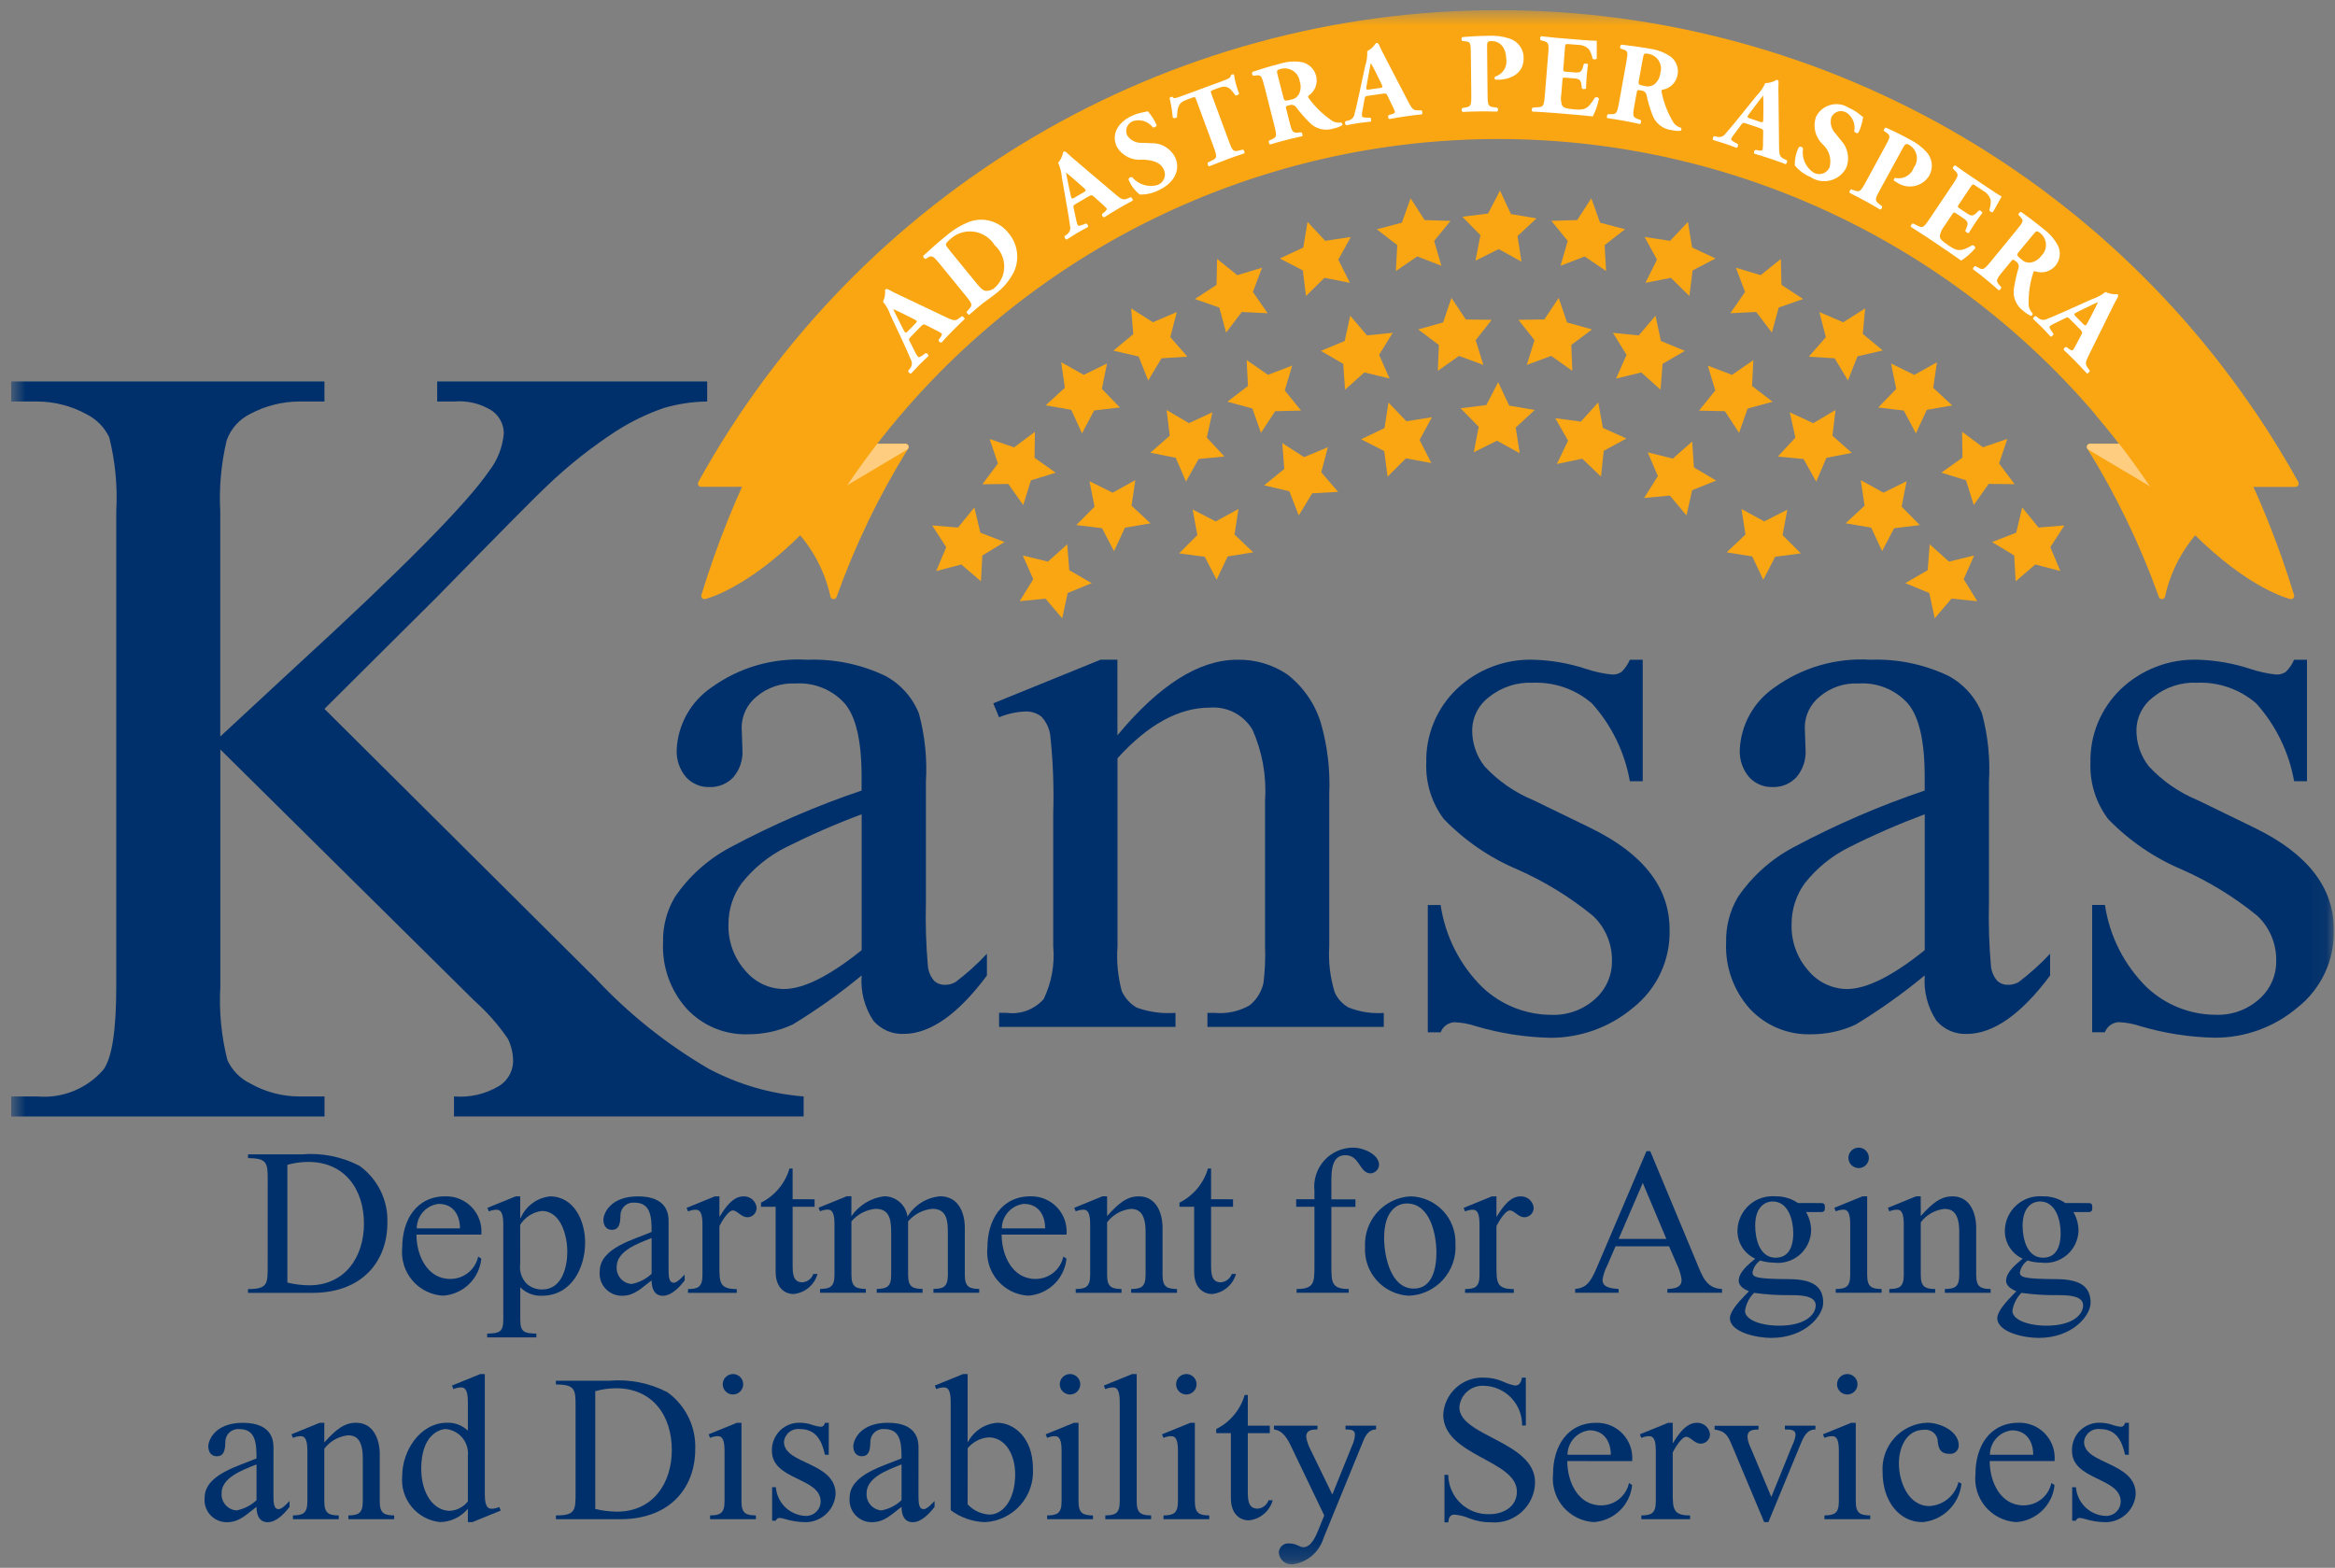 <svg width="137" height="92" viewBox="0 0 137 92" fill="none" xmlns="http://www.w3.org/2000/svg">
<rect x="0" y="0" width="137" height="92" fill="#808080" stroke="none"/>
<g clip-path="url(#clip0_260_2024)">
<mask id="mask0_260_2024" style="mask-type:luminance" maskUnits="userSpaceOnUse" x="0" y="0" width="137" height="92">
<path d="M136.934 0.596H0.651V91.797H136.934V0.596Z" fill="white"/>
</mask>
<g mask="url(#mask0_260_2024)">
<path d="M126.259 28.376H134.674C133.892 26.963 133.044 25.592 132.142 24.263H123.13C124.248 25.576 125.293 26.949 126.259 28.376Z" fill="#F9A612"/>
<path d="M126.259 28.376H134.674C133.892 26.963 133.044 25.592 132.142 24.263H123.13C124.248 25.576 125.293 26.949 126.259 28.376Z" stroke="#F9A612" stroke-width="0.375" stroke-linecap="round" stroke-linejoin="round"/>
<path d="M48.907 34.968C50 31.913 51.413 28.982 53.123 26.226H44.87C43.434 29.029 42.25 31.954 41.332 34.968C41.332 34.968 43.657 34.444 46.961 31.14C47.927 32.228 48.597 33.546 48.907 34.968Z" fill="#F9A612"/>
<path d="M48.907 34.968C50 31.913 51.413 28.982 53.123 26.226H44.87C43.434 29.029 42.25 31.954 41.332 34.968C41.332 34.968 43.657 34.444 46.961 31.14C47.927 32.228 48.597 33.546 48.907 34.968Z" stroke="#F9A612" stroke-width="0.375" stroke-linecap="round" stroke-linejoin="round"/>
<path d="M49.551 28.349L53.121 26.226H44.871L43.841 28.349H49.551Z" fill="#FFCD7F"/>
<path d="M49.551 28.349L53.121 26.226H44.871L43.841 28.349H49.551Z" stroke="#FFCD7F" stroke-width="0.375" stroke-linecap="round" stroke-linejoin="round"/>
<path d="M126.845 34.968C125.75 31.913 124.337 28.983 122.627 26.226H130.881C132.317 29.029 133.501 31.954 134.419 34.968C134.419 34.968 132.094 34.444 128.789 31.14C127.824 32.228 127.155 33.546 126.845 34.968Z" fill="#F9A612"/>
<path d="M126.845 34.968C125.75 31.913 124.337 28.983 122.627 26.226H130.881C132.317 29.029 133.501 31.954 134.419 34.968C134.419 34.968 132.094 34.444 128.789 31.14C127.824 32.228 127.155 33.546 126.845 34.968Z" stroke="#F9A612" stroke-width="0.375" stroke-linecap="round" stroke-linejoin="round"/>
<path d="M126.195 28.349L122.626 26.226H130.88L131.91 28.349H126.195Z" fill="#FFCD7F"/>
<path d="M126.195 28.349L122.626 26.226H130.88L131.91 28.349H126.195Z" stroke="#FFCD7F" stroke-width="0.375" stroke-linecap="round" stroke-linejoin="round"/>
<path d="M87.906 0.784C78.355 0.781 68.978 3.339 60.752 8.192C52.526 13.046 45.752 20.016 41.136 28.377H49.551C53.784 22.095 59.495 16.948 66.182 13.389C72.87 9.831 80.329 7.97 87.904 7.97C95.48 7.97 102.939 9.831 109.627 13.389C116.314 16.948 122.025 22.095 126.257 28.377H134.672C130.057 20.016 123.284 13.046 115.058 8.193C106.833 3.34 97.456 0.781 87.906 0.784Z" fill="#F9A612"/>
<path d="M87.906 0.784C78.355 0.781 68.978 3.339 60.752 8.192C52.526 13.046 45.752 20.016 41.136 28.377H49.551C53.784 22.095 59.495 16.948 66.182 13.389C72.87 9.831 80.329 7.97 87.904 7.97C95.48 7.97 102.939 9.831 109.627 13.389C116.314 16.948 122.025 22.095 126.257 28.377H134.672C130.057 20.016 123.284 13.046 115.058 8.193C106.833 3.34 97.456 0.781 87.906 0.784Z" stroke="#F9A612" stroke-width="0.375" stroke-linecap="round" stroke-linejoin="round"/>
<path d="M53.429 19.772C53.317 19.886 53.307 19.905 53.37 20.023L53.74 20.752C53.775 20.826 53.822 20.893 53.878 20.952C53.907 20.98 53.997 20.947 54.151 20.837L54.315 20.718C54.377 20.718 54.496 20.818 54.473 20.891C54.299 21.048 54.13 21.219 53.93 21.415C53.769 21.577 53.676 21.7 53.461 21.915C53.38 21.939 53.286 21.837 53.28 21.766L53.393 21.623C53.454 21.551 53.491 21.462 53.499 21.369C53.508 21.275 53.487 21.181 53.44 21.099C53.33 20.83 53.19 20.515 52.974 20.049L52.239 18.474C52.144 18.193 51.997 17.931 51.807 17.702C51.91 17.486 51.952 17.247 51.929 17.008C51.99 16.945 52.042 16.94 52.129 16.992C52.305 17.092 52.537 17.206 52.992 17.419L55.492 18.607C55.874 18.788 56.027 18.853 56.228 18.707L56.435 18.555C56.488 18.549 56.61 18.655 56.598 18.722C56.363 18.941 56.105 19.194 55.862 19.442C55.619 19.69 55.45 19.87 55.244 20.099C55.222 20.103 55.2 20.102 55.178 20.095C55.157 20.089 55.137 20.078 55.12 20.063C55.103 20.049 55.09 20.03 55.081 20.01C55.072 19.989 55.068 19.967 55.068 19.944L55.195 19.769C55.283 19.64 55.268 19.588 55.239 19.561C55.109 19.474 54.971 19.397 54.827 19.333L54.291 19.058C54.191 19.008 54.144 19.036 53.981 19.203L53.429 19.772ZM53.711 18.981C53.819 18.872 53.828 18.834 53.666 18.75L53.159 18.494C52.889 18.36 52.548 18.194 52.405 18.137C52.477 18.283 52.642 18.631 52.79 18.918L53.03 19.388C53.116 19.557 53.154 19.548 53.271 19.429L53.711 18.981Z" fill="white"/>
<path d="M55.178 15.535C54.778 15.043 54.685 14.953 54.426 15.121L54.319 15.191C54.246 15.207 54.124 15.057 54.181 15.001C54.596 14.621 54.981 14.271 55.532 13.824C55.931 13.479 56.387 13.205 56.879 13.011C57.278 12.867 57.712 12.852 58.12 12.968C58.528 13.083 58.889 13.324 59.154 13.656C59.426 13.966 59.602 14.348 59.662 14.757C59.721 15.165 59.661 15.582 59.489 15.956C59.225 16.474 58.844 16.923 58.376 17.267C58.133 17.467 57.849 17.646 57.661 17.797C57.413 17.997 57.154 18.22 56.867 18.471C56.8 18.471 56.699 18.35 56.719 18.29L56.858 18.133C57.059 17.907 57.059 17.841 56.67 17.364L55.178 15.535ZM57.252 16.573C57.483 16.858 57.645 17.036 57.828 17.068C57.929 17.076 58.03 17.063 58.126 17.028C58.221 16.994 58.308 16.939 58.38 16.868C58.553 16.71 58.69 16.518 58.783 16.303C58.876 16.089 58.922 15.857 58.92 15.623C58.918 15.389 58.867 15.159 58.77 14.946C58.673 14.733 58.532 14.543 58.358 14.388C58.224 14.171 58.042 13.986 57.827 13.848C57.612 13.71 57.369 13.622 57.115 13.591C56.861 13.56 56.604 13.587 56.362 13.669C56.12 13.752 55.9 13.887 55.718 14.066C55.578 14.18 55.499 14.286 55.502 14.353C55.505 14.42 55.581 14.522 55.712 14.683L57.252 16.573Z" fill="white"/>
<path d="M63.114 11.969C62.976 12.051 62.962 12.069 62.992 12.196L63.162 12.996C63.176 13.077 63.204 13.155 63.244 13.226C63.264 13.261 63.359 13.251 63.537 13.185L63.727 13.112C63.785 13.132 63.875 13.257 63.834 13.32C63.626 13.427 63.419 13.549 63.174 13.686C62.974 13.802 62.856 13.897 62.591 14.053C62.508 14.053 62.443 13.932 62.455 13.862L62.601 13.753C62.678 13.699 62.737 13.623 62.769 13.535C62.802 13.447 62.806 13.35 62.782 13.259C62.744 12.97 62.69 12.63 62.601 12.124L62.301 10.412C62.281 10.116 62.207 9.826 62.082 9.556C62.238 9.374 62.342 9.153 62.382 8.916C62.457 8.872 62.508 8.881 62.582 8.953C62.727 9.093 62.922 9.265 63.306 9.588L65.418 11.381C65.743 11.655 65.872 11.757 66.106 11.666L66.345 11.571C66.397 11.58 66.49 11.711 66.458 11.771C66.175 11.922 65.858 12.1 65.558 12.277C65.258 12.454 65.05 12.584 64.791 12.752C64.769 12.75 64.748 12.743 64.729 12.731C64.71 12.72 64.693 12.704 64.681 12.686C64.668 12.667 64.66 12.646 64.657 12.624C64.653 12.602 64.655 12.58 64.661 12.558L64.828 12.42C64.947 12.32 64.946 12.265 64.928 12.23C64.824 12.113 64.71 12.003 64.588 11.904L64.141 11.504C64.058 11.429 64.004 11.444 63.804 11.563L63.114 11.969ZM63.59 11.277C63.723 11.199 63.741 11.165 63.607 11.043L63.183 10.665C62.956 10.465 62.669 10.216 62.546 10.125C62.578 10.285 62.646 10.664 62.716 10.979L62.827 11.495C62.867 11.681 62.906 11.681 63.049 11.595L63.59 11.277Z" fill="white"/>
<path d="M68.001 11.155C67.652 11.337 67.262 11.426 66.868 11.413C66.576 11.181 66.349 10.876 66.211 10.528C66.215 10.505 66.225 10.482 66.239 10.462C66.252 10.442 66.27 10.425 66.292 10.413C66.313 10.401 66.336 10.394 66.36 10.392C66.384 10.39 66.409 10.394 66.431 10.402C66.609 10.613 66.844 10.768 67.108 10.848C67.372 10.929 67.653 10.931 67.918 10.855C68.005 10.823 68.085 10.772 68.151 10.707C68.217 10.642 68.269 10.563 68.303 10.477C68.337 10.39 68.353 10.297 68.349 10.204C68.344 10.112 68.321 10.021 68.279 9.937C68.046 9.449 67.451 9.377 67.004 9.368C66.714 9.397 66.422 9.342 66.162 9.211C65.902 9.079 65.685 8.877 65.535 8.626C65.206 7.948 65.513 7.226 66.387 6.809C66.619 6.699 66.866 6.622 67.119 6.58C67.197 6.569 67.273 6.552 67.348 6.531C67.56 6.774 67.734 7.047 67.865 7.341C67.865 7.427 67.721 7.505 67.639 7.47C67.507 7.3 67.326 7.174 67.12 7.108C66.915 7.042 66.694 7.04 66.487 7.101C66.406 7.131 66.331 7.178 66.269 7.238C66.206 7.298 66.157 7.37 66.124 7.451C66.092 7.531 66.076 7.617 66.079 7.704C66.081 7.791 66.102 7.876 66.139 7.954C66.235 8.096 66.367 8.209 66.52 8.284C66.674 8.359 66.844 8.393 67.014 8.381L67.514 8.402C67.804 8.387 68.092 8.455 68.345 8.598C68.597 8.742 68.803 8.954 68.939 9.21C69.291 9.951 68.912 10.722 68.001 11.155Z" fill="white"/>
<path d="M70.184 5.852C70.128 5.702 70.116 5.67 69.966 5.725L69.578 5.869C69.12 6.038 69.078 6.337 69.061 6.869C69.031 6.905 68.988 6.929 68.941 6.934C68.894 6.939 68.847 6.927 68.809 6.898C68.774 6.514 68.712 6.133 68.622 5.757C68.64 5.728 68.666 5.706 68.697 5.693C68.729 5.68 68.763 5.677 68.796 5.685C68.866 5.785 68.896 5.799 69.371 5.622L71.704 4.762C72.117 4.609 72.204 4.568 72.216 4.416C72.237 4.394 72.262 4.377 72.291 4.367C72.309 4.361 72.328 4.359 72.347 4.361C72.366 4.362 72.385 4.368 72.401 4.376C72.455 4.758 72.556 5.132 72.701 5.489C72.69 5.557 72.526 5.632 72.476 5.589C72.222 5.228 72.025 4.966 71.554 5.139L71.179 5.277C71.028 5.333 71.016 5.359 71.079 5.522L72.101 8.286C72.316 8.869 72.372 8.905 72.668 8.838L72.931 8.777C72.965 8.802 72.99 8.836 73.004 8.876C73.018 8.915 73.021 8.957 73.011 8.997C72.599 9.135 72.283 9.244 72.001 9.348C71.701 9.46 71.376 9.586 70.942 9.761C70.906 9.739 70.879 9.705 70.865 9.665C70.85 9.625 70.849 9.582 70.862 9.541L71.132 9.405C71.403 9.27 71.42 9.199 71.204 8.617L70.184 5.852Z" fill="white"/>
<path d="M74.196 5.108C74.029 4.461 73.996 4.394 73.716 4.425L73.535 4.444C73.516 4.434 73.499 4.419 73.485 4.401C73.472 4.383 73.463 4.362 73.459 4.34C73.454 4.318 73.455 4.295 73.46 4.274C73.466 4.252 73.476 4.232 73.49 4.214C73.967 4.057 74.464 3.902 75.079 3.744C75.508 3.607 75.963 3.575 76.406 3.65C76.604 3.697 76.785 3.798 76.929 3.941C77.073 4.084 77.174 4.264 77.222 4.461C77.275 4.674 77.261 4.898 77.183 5.103C77.106 5.307 76.967 5.483 76.786 5.607C76.729 5.657 76.739 5.695 76.786 5.758C77.173 6.294 77.653 6.754 78.204 7.117C78.354 7.189 78.521 7.213 78.684 7.187C78.714 7.2 78.739 7.224 78.751 7.254C78.764 7.284 78.765 7.318 78.753 7.348C78.599 7.44 78.43 7.504 78.253 7.538C78.006 7.622 77.74 7.633 77.486 7.57C77.233 7.506 77.003 7.372 76.824 7.181C76.55 6.909 76.295 6.617 76.061 6.309C76.02 6.244 75.958 6.195 75.886 6.17C75.813 6.145 75.734 6.145 75.661 6.171C75.434 6.229 75.425 6.245 75.461 6.371L75.661 7.171C75.814 7.771 75.861 7.801 76.17 7.778L76.352 7.766C76.383 7.794 76.405 7.83 76.416 7.871C76.426 7.911 76.425 7.953 76.411 7.992C76.065 8.067 75.766 8.138 75.454 8.217C75.142 8.296 74.848 8.38 74.515 8.479C74.482 8.453 74.458 8.417 74.448 8.376C74.437 8.335 74.441 8.292 74.457 8.253L74.624 8.176C74.901 8.049 74.929 7.994 74.776 7.399L74.196 5.108ZM75.296 5.702C75.354 5.928 75.378 5.942 75.76 5.845C75.852 5.829 75.94 5.794 76.017 5.74C76.094 5.687 76.158 5.618 76.205 5.537C76.265 5.421 76.3 5.294 76.31 5.163C76.319 5.033 76.302 4.902 76.259 4.778C76.243 4.655 76.2 4.536 76.134 4.431C76.068 4.325 75.981 4.234 75.878 4.164C75.774 4.095 75.657 4.047 75.535 4.026C75.412 4.005 75.286 4.01 75.165 4.04C74.9 4.108 74.891 4.131 74.972 4.44L75.296 5.702Z" fill="white"/>
<path d="M80.266 5.623C80.108 5.646 80.089 5.656 80.066 5.787L79.921 6.587C79.905 6.668 79.901 6.75 79.91 6.831C79.916 6.871 80.01 6.899 80.198 6.904H80.398C80.444 6.945 80.48 7.095 80.418 7.138C80.185 7.158 79.947 7.193 79.669 7.228C79.444 7.26 79.294 7.303 78.99 7.348C78.912 7.319 78.898 7.178 78.937 7.118L79.112 7.072C79.203 7.054 79.286 7.008 79.35 6.94C79.415 6.873 79.457 6.788 79.471 6.696C79.545 6.415 79.624 6.08 79.733 5.577L80.097 3.877C80.191 3.595 80.233 3.298 80.219 3.001C80.431 2.89 80.609 2.724 80.736 2.521C80.822 2.507 80.866 2.535 80.907 2.63C80.988 2.814 81.107 3.047 81.338 3.493L82.617 5.952C82.817 6.328 82.896 6.472 83.146 6.475H83.403C83.447 6.503 83.484 6.659 83.43 6.708C83.111 6.741 82.753 6.787 82.409 6.837C82.065 6.887 81.822 6.929 81.519 6.987C81.499 6.977 81.482 6.962 81.469 6.944C81.456 6.926 81.447 6.906 81.442 6.884C81.438 6.862 81.438 6.839 81.444 6.818C81.449 6.796 81.459 6.776 81.473 6.758L81.68 6.694C81.828 6.646 81.847 6.594 81.842 6.555C81.79 6.406 81.727 6.261 81.651 6.122L81.389 5.58C81.341 5.48 81.289 5.474 81.054 5.508L80.266 5.623ZM80.966 5.162C81.119 5.139 81.149 5.115 81.066 4.951L80.816 4.441C80.681 4.17 80.51 3.83 80.43 3.701C80.4 3.86 80.319 4.237 80.265 4.556L80.173 5.075C80.139 5.262 80.173 5.275 80.34 5.253L80.966 5.162Z" fill="white"/>
<path d="M86.299 3.212C86.292 2.537 86.278 2.457 85.999 2.427L85.792 2.402C85.777 2.387 85.765 2.369 85.758 2.349C85.75 2.329 85.747 2.308 85.748 2.286C85.749 2.265 85.754 2.244 85.764 2.225C85.773 2.206 85.787 2.189 85.803 2.175C86.243 2.138 86.764 2.106 87.345 2.099C87.76 2.079 88.175 2.134 88.569 2.262C88.812 2.34 89.023 2.493 89.172 2.699C89.321 2.905 89.399 3.154 89.396 3.408C89.406 4.508 88.305 4.674 87.951 4.678C87.871 4.678 87.812 4.678 87.737 4.678C87.711 4.657 87.695 4.626 87.691 4.593C87.687 4.559 87.696 4.525 87.716 4.498C87.938 4.433 88.128 4.288 88.25 4.09C88.371 3.893 88.415 3.658 88.373 3.43C88.368 2.936 88.109 2.405 87.508 2.411C87.261 2.411 87.249 2.486 87.251 2.753L87.279 5.571C87.285 6.192 87.327 6.245 87.627 6.289L87.841 6.32C87.858 6.334 87.872 6.351 87.882 6.371C87.891 6.391 87.896 6.412 87.896 6.434C87.896 6.456 87.891 6.478 87.882 6.498C87.872 6.517 87.858 6.535 87.841 6.548C87.467 6.538 87.141 6.534 86.819 6.537C86.497 6.54 86.178 6.55 85.819 6.568C85.745 6.528 85.73 6.375 85.804 6.34L85.991 6.305C86.291 6.248 86.33 6.205 86.324 5.58L86.299 3.212Z" fill="white"/>
<path d="M91.727 3.996C91.711 4.183 91.717 4.196 91.897 4.21L92.356 4.248C92.702 4.276 92.786 4.236 92.879 3.922L92.925 3.758C92.976 3.709 93.142 3.722 93.17 3.785C93.14 3.997 93.114 4.236 93.094 4.485C93.074 4.734 93.06 4.978 93.056 5.192C93.02 5.22 92.975 5.233 92.93 5.231C92.885 5.228 92.842 5.21 92.809 5.178L92.79 5.01C92.749 4.684 92.674 4.625 92.328 4.596L91.868 4.56C91.689 4.545 91.681 4.551 91.668 4.75L91.604 5.542C91.562 5.757 91.578 5.979 91.651 6.185C91.728 6.311 91.851 6.374 92.336 6.414C92.915 6.461 93.143 6.46 93.569 5.738C93.588 5.724 93.61 5.713 93.633 5.708C93.656 5.702 93.681 5.702 93.704 5.707C93.727 5.712 93.749 5.722 93.768 5.737C93.787 5.752 93.803 5.77 93.813 5.791C93.744 6.154 93.622 6.505 93.451 6.832C93.099 6.79 92.46 6.732 91.915 6.688L91.049 6.618C90.73 6.592 90.403 6.572 89.903 6.545C89.88 6.51 89.869 6.468 89.873 6.426C89.877 6.383 89.894 6.343 89.923 6.312L90.238 6.291C90.538 6.268 90.585 6.232 90.638 5.619L90.838 3.137C90.887 2.537 90.85 2.488 90.556 2.404L90.392 2.357C90.367 2.322 90.356 2.279 90.362 2.236C90.368 2.192 90.39 2.153 90.424 2.126C90.736 2.164 91.062 2.197 91.381 2.226L92.792 2.341C93.218 2.375 93.598 2.4 93.685 2.393C93.685 2.5 93.692 2.983 93.685 3.432C93.652 3.502 93.498 3.503 93.436 3.439C93.402 3.245 93.33 3.06 93.226 2.892C93.143 2.809 93.044 2.743 92.935 2.699C92.825 2.654 92.708 2.632 92.59 2.633L92.058 2.59C91.839 2.571 91.837 2.585 91.817 2.831L91.727 3.996Z" fill="white"/>
<path d="M95.405 3.728C95.525 3.071 95.524 2.996 95.255 2.907L95.082 2.848C95.069 2.831 95.06 2.81 95.055 2.788C95.05 2.766 95.051 2.744 95.056 2.722C95.061 2.7 95.071 2.68 95.085 2.663C95.1 2.645 95.117 2.631 95.137 2.621C95.637 2.677 96.154 2.743 96.779 2.856C97.227 2.911 97.654 3.073 98.026 3.326C98.186 3.452 98.308 3.619 98.378 3.809C98.449 3.999 98.466 4.205 98.426 4.404C98.385 4.62 98.28 4.818 98.123 4.972C97.967 5.126 97.767 5.228 97.551 5.265C97.479 5.286 97.472 5.326 97.491 5.404C97.62 6.053 97.864 6.672 98.213 7.233C98.319 7.361 98.462 7.453 98.621 7.496C98.644 7.52 98.656 7.552 98.656 7.584C98.656 7.617 98.644 7.649 98.621 7.672C98.444 7.691 98.265 7.679 98.091 7.638C97.831 7.611 97.585 7.51 97.381 7.346C97.177 7.183 97.024 6.964 96.94 6.716C96.805 6.354 96.695 5.982 96.611 5.604C96.601 5.528 96.565 5.457 96.51 5.404C96.454 5.35 96.381 5.318 96.304 5.311C96.074 5.269 96.059 5.28 96.035 5.411L95.888 6.22C95.779 6.825 95.81 6.879 96.097 6.984L96.268 7.049C96.285 7.088 96.289 7.13 96.282 7.171C96.274 7.212 96.255 7.25 96.226 7.28C95.88 7.204 95.578 7.142 95.263 7.086C94.948 7.03 94.643 6.98 94.299 6.931C94.28 6.894 94.273 6.851 94.281 6.809C94.288 6.767 94.31 6.729 94.341 6.7H94.524C94.829 6.7 94.877 6.662 94.987 6.057L95.405 3.728ZM96.155 4.728C96.113 4.958 96.13 4.982 96.518 5.051C96.609 5.076 96.703 5.08 96.795 5.064C96.887 5.048 96.975 5.012 97.051 4.958C97.154 4.877 97.239 4.776 97.302 4.662C97.365 4.547 97.403 4.421 97.416 4.29C97.453 4.171 97.465 4.046 97.449 3.922C97.434 3.798 97.393 3.679 97.328 3.572C97.263 3.465 97.177 3.373 97.074 3.303C96.971 3.232 96.854 3.184 96.731 3.161C96.461 3.112 96.444 3.129 96.387 3.446L96.155 4.728Z" fill="white"/>
<path d="M102.433 7.242C102.28 7.191 102.259 7.191 102.18 7.298L101.689 7.951C101.638 8.015 101.597 8.087 101.568 8.164C101.556 8.202 101.625 8.264 101.792 8.358L101.972 8.458C101.995 8.515 101.959 8.664 101.885 8.675C101.667 8.588 101.439 8.512 101.175 8.417C100.96 8.345 100.808 8.317 100.516 8.217C100.46 8.156 100.51 8.025 100.571 7.989L100.749 8.027C100.841 8.05 100.937 8.045 101.025 8.011C101.113 7.978 101.188 7.918 101.241 7.84C101.434 7.622 101.655 7.358 101.979 6.959L103.072 5.605C103.282 5.396 103.452 5.15 103.572 4.879C103.813 4.875 104.047 4.806 104.251 4.679C104.333 4.707 104.36 4.752 104.351 4.855C104.34 5.055 104.338 5.315 104.351 5.818L104.382 8.589C104.389 9.013 104.397 9.178 104.618 9.295L104.847 9.413C104.874 9.457 104.836 9.613 104.767 9.633C104.467 9.519 104.126 9.398 103.797 9.288C103.468 9.178 103.231 9.106 102.935 9.021C102.923 9.003 102.914 8.982 102.91 8.96C102.907 8.938 102.908 8.916 102.914 8.894C102.92 8.872 102.93 8.852 102.945 8.835C102.959 8.818 102.977 8.805 102.997 8.795L103.21 8.831C103.365 8.854 103.404 8.818 103.417 8.781C103.439 8.625 103.447 8.468 103.441 8.31L103.451 7.71C103.451 7.598 103.407 7.568 103.186 7.494L102.433 7.242ZM103.267 7.147C103.413 7.195 103.451 7.188 103.455 7.005L103.462 6.437C103.462 6.137 103.462 5.755 103.452 5.603C103.352 5.732 103.111 6.031 102.919 6.291L102.603 6.714C102.488 6.865 102.513 6.895 102.671 6.948L103.267 7.147Z" fill="white"/>
<path d="M106.245 10.396C105.88 10.25 105.557 10.014 105.307 9.709C105.293 9.336 105.375 8.965 105.545 8.632C105.566 8.62 105.59 8.612 105.614 8.609C105.638 8.606 105.663 8.609 105.686 8.617C105.709 8.625 105.73 8.638 105.747 8.656C105.765 8.673 105.778 8.693 105.786 8.716C105.743 8.989 105.78 9.268 105.892 9.52C106.004 9.772 106.186 9.986 106.417 10.136C106.499 10.181 106.589 10.208 106.682 10.215C106.775 10.223 106.869 10.211 106.956 10.18C107.044 10.149 107.125 10.1 107.192 10.036C107.26 9.972 107.314 9.894 107.349 9.808C107.411 9.57 107.406 9.318 107.334 9.083C107.263 8.847 107.127 8.635 106.942 8.471C106.73 8.27 106.58 8.013 106.509 7.73C106.439 7.446 106.45 7.149 106.542 6.871C106.624 6.7 106.741 6.548 106.886 6.425C107.031 6.303 107.201 6.212 107.384 6.161C107.566 6.109 107.758 6.097 107.946 6.125C108.134 6.154 108.313 6.222 108.472 6.325C108.709 6.427 108.929 6.561 109.127 6.725C109.186 6.777 109.248 6.824 109.313 6.865C109.269 7.185 109.177 7.495 109.04 7.787C108.977 7.848 108.822 7.787 108.794 7.701C108.835 7.491 108.811 7.273 108.726 7.075C108.641 6.878 108.499 6.711 108.317 6.596C108.241 6.554 108.157 6.529 108.071 6.521C107.984 6.513 107.897 6.524 107.814 6.552C107.732 6.581 107.657 6.626 107.593 6.685C107.529 6.744 107.479 6.816 107.444 6.896C107.401 7.062 107.401 7.235 107.446 7.4C107.49 7.565 107.576 7.716 107.696 7.837L108.006 8.228C108.208 8.437 108.345 8.7 108.403 8.984C108.46 9.269 108.435 9.564 108.33 9.834C108.238 10.016 108.109 10.177 107.951 10.305C107.794 10.434 107.611 10.528 107.414 10.581C107.217 10.635 107.012 10.646 106.811 10.616C106.609 10.584 106.417 10.511 106.245 10.401" fill="white"/>
<path d="M110.584 8.636C110.908 8.044 110.935 7.967 110.705 7.803L110.534 7.681C110.499 7.622 110.569 7.493 110.656 7.488C111.056 7.67 111.529 7.897 112.039 8.175C112.411 8.36 112.747 8.611 113.029 8.915C113.202 9.101 113.31 9.337 113.339 9.589C113.368 9.841 113.315 10.095 113.189 10.315C113.094 10.468 112.97 10.599 112.823 10.702C112.676 10.805 112.509 10.878 112.334 10.915C112.158 10.952 111.977 10.954 111.801 10.919C111.625 10.885 111.457 10.816 111.308 10.715C111.245 10.683 111.184 10.646 111.124 10.606C111.111 10.575 111.111 10.54 111.124 10.508C111.137 10.477 111.162 10.452 111.193 10.438C111.42 10.491 111.658 10.457 111.861 10.344C112.064 10.231 112.218 10.047 112.293 9.827C112.367 9.726 112.42 9.61 112.447 9.488C112.474 9.365 112.476 9.238 112.452 9.115C112.427 8.992 112.378 8.875 112.307 8.771C112.235 8.668 112.143 8.58 112.036 8.514C111.819 8.395 111.773 8.453 111.644 8.688L110.291 11.162C109.991 11.707 110.003 11.773 110.244 11.962L110.415 12.094C110.464 12.159 110.39 12.294 110.307 12.294C109.984 12.102 109.7 11.939 109.419 11.785C109.138 11.631 108.853 11.485 108.53 11.322C108.485 11.252 108.547 11.11 108.63 11.116L108.809 11.177C109.099 11.277 109.157 11.252 109.455 10.707L110.584 8.636Z" fill="white"/>
<path d="M114.946 11.972C114.846 12.127 114.84 12.142 114.99 12.242L115.372 12.498C115.66 12.693 115.753 12.698 115.987 12.47L116.108 12.351C116.177 12.332 116.315 12.425 116.308 12.492C116.178 12.662 116.039 12.858 115.897 13.069C115.755 13.28 115.627 13.482 115.519 13.669C115.458 13.7 115.319 13.613 115.31 13.537L115.375 13.38C115.499 13.081 115.462 12.988 115.175 12.793L114.793 12.537C114.644 12.437 114.635 12.437 114.522 12.604L114.08 13.264C113.94 13.431 113.849 13.634 113.815 13.851C113.815 13.998 113.895 14.114 114.3 14.386C114.782 14.71 114.982 14.819 115.707 14.398C115.793 14.367 115.916 14.482 115.893 14.563C115.655 14.846 115.376 15.092 115.065 15.293C114.778 15.085 114.25 14.723 113.796 14.416L113.075 13.932C112.809 13.755 112.534 13.578 112.11 13.309C112.089 13.245 112.178 13.108 112.241 13.114L112.528 13.251C112.803 13.38 112.859 13.37 113.201 12.86L114.59 10.793C114.929 10.287 114.918 10.232 114.702 10.014L114.582 9.893C114.555 9.826 114.647 9.703 114.724 9.706C114.977 9.892 115.245 10.081 115.511 10.259L116.686 11.05C117.041 11.287 117.36 11.495 117.44 11.533C117.386 11.624 117.156 12.05 116.935 12.438C116.871 12.486 116.735 12.411 116.715 12.323C116.78 12.137 116.808 11.941 116.798 11.745C116.767 11.631 116.713 11.525 116.64 11.432C116.566 11.34 116.475 11.264 116.371 11.207L115.927 10.908C115.745 10.784 115.737 10.796 115.599 11.001L114.946 11.972Z" fill="white"/>
<path d="M118.287 13.537C118.712 13.021 118.748 12.957 118.557 12.748L118.435 12.613C118.404 12.544 118.51 12.412 118.593 12.441C119.001 12.732 119.42 13.04 119.91 13.447C120.273 13.712 120.568 14.06 120.769 14.463C120.847 14.649 120.872 14.854 120.841 15.054C120.811 15.254 120.725 15.442 120.594 15.597C120.453 15.764 120.265 15.885 120.053 15.943C119.842 16 119.618 15.992 119.411 15.919C119.339 15.903 119.311 15.934 119.292 16.012C119.089 16.64 119 17.3 119.031 17.959C119.062 18.122 119.141 18.271 119.257 18.387C119.265 18.419 119.26 18.453 119.243 18.481C119.227 18.509 119.2 18.53 119.168 18.538C119.005 18.468 118.854 18.371 118.722 18.25C118.509 18.1 118.344 17.891 118.245 17.649C118.147 17.407 118.12 17.142 118.167 16.886C118.227 16.503 118.312 16.126 118.423 15.755C118.45 15.684 118.453 15.606 118.43 15.534C118.407 15.461 118.361 15.399 118.298 15.355C118.118 15.207 118.098 15.209 118.014 15.312L117.492 15.945C117.102 16.421 117.103 16.482 117.301 16.715L117.419 16.855C117.435 16.91 117.332 17.035 117.271 17.035C117.006 16.799 116.771 16.599 116.526 16.395C116.281 16.192 116.036 16.003 115.76 15.796C115.744 15.732 115.846 15.607 115.909 15.616L116.069 15.704C116.335 15.854 116.395 15.842 116.786 15.368L118.287 13.537ZM118.455 14.774C118.308 14.954 118.31 14.982 118.614 15.232C118.681 15.297 118.762 15.347 118.85 15.377C118.938 15.408 119.032 15.419 119.124 15.411C119.253 15.39 119.376 15.345 119.487 15.276C119.598 15.207 119.693 15.117 119.768 15.011C119.858 14.925 119.929 14.82 119.976 14.705C120.023 14.589 120.045 14.466 120.041 14.341C120.036 14.216 120.006 14.094 119.951 13.982C119.896 13.871 119.817 13.772 119.721 13.693C119.509 13.518 119.486 13.525 119.282 13.774L118.455 14.774Z" fill="white"/>
<path d="M121.443 18.722C121.33 18.608 121.312 18.599 121.193 18.659L120.458 19.018C120.385 19.053 120.318 19.098 120.258 19.153C120.23 19.181 120.258 19.272 120.369 19.428L120.486 19.595C120.481 19.656 120.381 19.773 120.311 19.75C120.155 19.573 119.987 19.402 119.794 19.197C119.634 19.035 119.512 18.941 119.294 18.721C119.27 18.641 119.375 18.547 119.446 18.543L119.587 18.657C119.659 18.72 119.747 18.758 119.841 18.768C119.935 18.778 120.03 18.759 120.112 18.713C120.382 18.606 120.699 18.472 121.169 18.262L122.757 17.549C123.04 17.459 123.304 17.317 123.535 17.13C123.751 17.236 123.99 17.282 124.229 17.262C124.29 17.324 124.295 17.376 124.242 17.462C124.142 17.636 124.022 17.862 123.801 18.319L122.574 20.806C122.386 21.187 122.319 21.338 122.465 21.543L122.614 21.752C122.614 21.803 122.514 21.926 122.443 21.912C122.227 21.674 121.979 21.412 121.734 21.165C121.489 20.918 121.312 20.746 121.087 20.536C121.084 20.514 121.086 20.491 121.092 20.47C121.098 20.448 121.109 20.428 121.124 20.412C121.139 20.395 121.158 20.382 121.179 20.373C121.2 20.364 121.222 20.36 121.244 20.361L121.418 20.491C121.544 20.581 121.597 20.567 121.626 20.539C121.716 20.41 121.794 20.273 121.86 20.13L122.142 19.598C122.195 19.498 122.167 19.451 122.003 19.285L121.443 18.722ZM122.231 19.016C122.339 19.126 122.376 19.135 122.462 18.975L122.726 18.475C122.865 18.206 123.038 17.866 123.096 17.725C122.948 17.795 122.596 17.953 122.308 18.098L121.834 18.331C121.663 18.415 121.673 18.453 121.79 18.571L122.231 19.016Z" fill="white"/>
<path d="M89.268 15.354L87.932 14.617L86.57 15.293L86.861 13.802L85.799 12.717L87.308 12.533L88.008 11.184L88.651 12.562L90.151 12.813L89.037 13.851L89.268 15.354Z" fill="#F9A612"/>
<path d="M94.233 15.903L92.977 15.049L91.56 15.596L91.983 14.137L91.022 12.959L92.54 12.913L93.366 11.635L93.88 13.067L95.346 13.452L94.146 14.385L94.233 15.903Z" fill="#F9A612"/>
<path d="M99.12 17.37L98.034 16.303L96.541 16.596L97.22 15.235L96.491 13.906L97.991 14.132L99.033 13.023L99.282 14.523L100.657 15.167L99.308 15.867L99.12 17.37Z" fill="#F9A612"/>
<path d="M103.961 19.515L103.039 18.306L101.521 18.38L102.387 17.132L101.848 15.709L103.304 16.146L104.488 15.195L104.522 16.714L105.793 17.546L104.361 18.046L103.961 19.515Z" fill="#F9A612"/>
<path d="M108.423 22.324L107.642 21.024L106.127 20.931L107.127 19.785L106.747 18.312L108.147 18.912L109.434 18.097L109.294 19.596L110.467 20.565L108.986 20.906L108.423 22.324Z" fill="#F9A612"/>
<path d="M114.542 23.791L113.05 24.05L112.412 25.431L111.7 24.09L110.2 23.912L111.255 22.823L110.955 21.331L112.317 22L113.645 21.256L113.427 22.756L114.542 23.791Z" fill="#F9A612"/>
<path d="M118.201 28.41L116.682 28.393L115.805 29.635L115.352 28.184L113.901 27.734L115.143 26.855L115.122 25.337L116.339 26.244L117.775 25.754L117.291 27.194L118.201 28.41Z" fill="#F9A612"/>
<path d="M110.428 32.34L109.787 30.96L108.287 30.707L109.399 29.674L109.175 28.174L110.508 28.912L111.866 28.235L111.573 29.727L112.639 30.812L111.13 30.997L110.428 32.34Z" fill="#F9A612"/>
<path d="M106.561 28.261L105.816 26.933L104.309 26.791L105.34 25.677L105.01 24.194L106.389 24.831L107.695 24.058L107.514 25.567L108.651 26.573L107.161 26.866L106.561 28.261Z" fill="#F9A612"/>
<path d="M102.036 25.401L101.205 24.128L99.684 24.096L100.639 22.912L100.202 21.456L101.621 21.997L102.874 21.133L102.796 22.65L104.004 23.574L102.537 23.974L102.036 25.401Z" fill="#F9A612"/>
<path d="M97.428 22.868L96.298 21.855L94.817 22.213L95.434 20.823L94.634 19.53L96.147 19.683L97.133 18.526L97.451 20.01L98.857 20.589L97.548 21.352L97.428 22.868Z" fill="#F9A612"/>
<path d="M98.951 30.246L97.975 29.08L96.463 29.221L97.272 27.935L96.672 26.54L98.146 26.91L99.285 25.91L99.385 27.425L100.69 28.201L99.28 28.766L98.951 30.246Z" fill="#F9A612"/>
<path d="M93.934 27.966L92.834 26.915L91.343 27.227L92.003 25.858L91.251 24.54L92.751 24.74L93.772 23.614L94.044 25.109L95.427 25.731L94.095 26.453L93.934 27.966Z" fill="#F9A612"/>
<path d="M92.251 21.759L91.01 20.884L89.58 21.413L90.033 19.96L89.088 18.767L90.611 18.745L91.454 17.48L91.943 18.921L93.407 19.331L92.192 20.241L92.251 21.759Z" fill="#F9A612"/>
<path d="M81.899 15.902L83.154 15.047L84.572 15.597L84.144 14.139L85.105 12.961L83.586 12.914L82.764 11.636L82.251 13.066L80.78 13.454L81.98 14.384L81.899 15.902Z" fill="#F9A612"/>
<path d="M76.627 17.37L77.709 16.303L79.201 16.596L78.521 15.237L79.254 13.906L77.754 14.131L76.716 13.023L76.468 14.523L75.09 15.167L76.44 15.867L76.627 17.37Z" fill="#F9A612"/>
<path d="M71.938 19.515L72.858 18.307L74.376 18.38L73.51 17.13L74.049 15.709L72.594 16.146L71.409 15.196L71.376 16.717L70.105 17.547L71.54 18.047L71.938 19.515Z" fill="#F9A612"/>
<path d="M67.367 22.326L68.148 21.026L69.665 20.927L68.665 19.782L69.045 18.309L67.645 18.91L66.364 18.096L66.495 19.607L65.325 20.576L66.806 20.919L67.367 22.326Z" fill="#F9A612"/>
<path d="M61.351 23.786L62.851 24.049L63.486 25.43L64.195 24.085L65.706 23.91L64.651 22.819L64.951 21.328L63.587 21.997L62.262 21.254L62.478 22.754L61.351 23.786Z" fill="#F9A612"/>
<path d="M57.639 28.416L59.158 28.398L60.036 29.637L60.486 28.189L61.939 27.738L60.699 26.861L60.72 25.34L59.501 26.25L58.061 25.759L58.551 27.197L57.639 28.416Z" fill="#F9A612"/>
<path d="M54.931 33.51L56.4 33.123L57.553 34.111L57.637 32.596L58.937 31.806L57.52 31.258L57.169 29.777L56.208 30.956L54.693 30.832L55.517 32.109L54.931 33.51Z" fill="#F9A612"/>
<path d="M59.827 35.279L61.338 35.127L62.323 36.281L62.643 34.797L64.05 34.218L62.735 33.458L62.619 31.939L61.486 32.955L60.009 32.596L60.624 33.986L59.827 35.279Z" fill="#F9A612"/>
<path d="M69.181 32.471L70.687 32.671L71.382 34.021L72.031 32.651L73.531 32.41L72.431 31.367L72.664 29.867L71.33 30.596L69.974 29.896L70.251 31.396L69.181 32.471Z" fill="#F9A612"/>
<path d="M105.659 32.471L104.152 32.671L103.457 34.021L102.807 32.651L101.307 32.41L102.412 31.367L102.177 29.867L103.513 30.596L104.867 29.907L104.588 31.401L105.659 32.471Z" fill="#F9A612"/>
<path d="M116.012 35.279L114.5 35.127L113.515 36.281L113.196 34.797L111.789 34.218L113.103 33.458L113.22 31.939L114.352 32.955L115.829 32.596L115.214 33.986L116.012 35.279Z" fill="#F9A612"/>
<path d="M120.886 33.51L119.416 33.123L118.263 34.111L118.179 32.596L116.879 31.806L118.297 31.258L118.648 29.777L119.607 30.956L121.124 30.832L120.298 32.109L120.886 33.51Z" fill="#F9A612"/>
<path d="M65.362 32.342L66.004 30.963L67.504 30.71L66.391 29.674L66.612 28.174L65.284 28.912L63.921 28.236L64.221 29.727L63.151 30.81L64.66 30.995L65.362 32.342Z" fill="#F9A612"/>
<path d="M69.586 28.26L70.326 26.933L71.839 26.788L70.805 25.675L71.135 24.193L69.758 24.831L68.448 24.059L68.631 25.567L67.493 26.567L68.982 26.862L69.586 28.26Z" fill="#F9A612"/>
<path d="M73.984 25.401L74.815 24.13L76.336 24.093L75.381 22.91L75.815 21.453L74.395 21.994L73.144 21.13L73.221 22.648L72.013 23.571L73.481 23.971L73.984 25.401Z" fill="#F9A612"/>
<path d="M78.919 22.866L80.051 21.853L81.529 22.212L80.915 20.822L81.715 19.527L80.202 19.681L79.22 18.524L78.899 20.009L77.499 20.588L78.81 21.35L78.919 22.866Z" fill="#F9A612"/>
<path d="M76.202 30.245L76.992 28.945L78.509 28.863L77.52 27.712L77.912 26.242L76.512 26.823L75.235 26L75.351 27.517L74.172 28.479L75.65 28.828L76.202 30.245Z" fill="#F9A612"/>
<path d="M81.413 27.968L82.488 26.896L83.981 27.171L83.29 25.818L84.015 24.482L82.515 24.719L81.466 23.619L81.233 25.119L79.861 25.775L81.214 26.465L81.413 27.968Z" fill="#F9A612"/>
<path d="M84.361 21.759L85.605 20.885L87.032 21.414L86.582 19.96L87.523 18.767L86.003 18.747L85.161 17.481L84.671 18.92L83.207 19.331L84.422 20.243L84.361 21.759Z" fill="#F9A612"/>
<path d="M89.165 26.596L87.832 25.86L86.47 26.538L86.76 25.046L85.697 23.956L87.203 23.773L87.903 22.424L88.547 23.802L90.047 24.055L88.932 25.09L89.165 26.596Z" fill="#F9A612"/>
<path d="M19.036 41.596L34.936 57.406C36.889 59.501 39.139 61.296 41.615 62.733C43.332 63.639 45.216 64.186 47.151 64.338V65.513H26.637V64.338C27.566 64.416 28.496 64.199 29.294 63.717C29.53 63.568 29.727 63.364 29.868 63.124C30.009 62.883 30.09 62.612 30.105 62.333C30.114 61.861 30.011 61.392 29.805 60.966C29.239 60.134 28.571 59.376 27.817 58.708L12.929 43.98V57.88C12.845 59.335 12.985 60.795 13.343 62.207C13.616 62.804 14.088 63.288 14.678 63.574C15.562 64.077 16.562 64.341 17.578 64.339H19.041V65.514H0.651V64.338H2.176C2.901 64.404 3.63 64.296 4.305 64.025C4.98 63.754 5.581 63.326 6.058 62.777C6.568 62.101 6.823 60.467 6.821 57.877V30.017C6.904 28.552 6.764 27.083 6.408 25.659C6.134 25.084 5.677 24.614 5.108 24.324C4.213 23.825 3.205 23.562 2.18 23.56H0.651V22.383H19.036V23.56H17.573C16.561 23.562 15.565 23.814 14.673 24.293C14.038 24.607 13.549 25.153 13.306 25.818C12.975 27.192 12.847 28.607 12.924 30.018V43.218C13.348 42.818 14.8 41.472 17.282 39.178C23.58 33.412 27.387 29.564 28.701 27.632C29.199 26.991 29.497 26.217 29.56 25.407C29.555 25.156 29.492 24.908 29.376 24.685C29.26 24.461 29.094 24.267 28.891 24.117C28.222 23.685 27.426 23.489 26.632 23.561H25.651V22.383H41.492V23.56C40.631 23.57 39.775 23.699 38.948 23.941C37.966 24.281 37.027 24.735 36.151 25.296C34.696 26.242 33.333 27.322 32.08 28.524C31.614 28.948 29.461 31.122 25.623 35.045L19.036 41.596Z" fill="#00306B"/>
<path d="M50.551 57.242C49.274 58.297 47.922 59.259 46.506 60.12C45.684 60.5 44.787 60.696 43.88 60.691C43.213 60.712 42.549 60.589 41.932 60.333C41.315 60.077 40.76 59.693 40.303 59.206C39.341 58.138 38.838 56.734 38.903 55.297C38.88 54.368 39.118 53.45 39.589 52.648C40.42 51.423 41.537 50.419 42.844 49.724C45.317 48.402 47.895 47.286 50.551 46.389V45.566C50.551 43.479 50.22 42.048 49.557 41.273C49.194 40.873 48.746 40.561 48.246 40.359C47.745 40.157 47.206 40.071 46.667 40.106C45.835 40.063 45.017 40.341 44.383 40.883C44.117 41.098 43.901 41.37 43.751 41.678C43.601 41.986 43.52 42.324 43.514 42.666L43.561 43.989C43.6 44.58 43.407 45.162 43.023 45.612C42.844 45.801 42.626 45.95 42.385 46.049C42.144 46.147 41.884 46.193 41.623 46.184C41.364 46.192 41.105 46.143 40.867 46.04C40.628 45.938 40.414 45.784 40.241 45.59C39.864 45.137 39.672 44.557 39.704 43.968C39.74 43.252 39.941 42.554 40.29 41.928C40.639 41.302 41.127 40.765 41.716 40.358C43.348 39.17 45.343 38.589 47.357 38.714C48.933 38.653 50.501 38.974 51.925 39.651C52.831 40.129 53.536 40.914 53.914 41.867C54.269 43.175 54.407 44.532 54.325 45.886V52.996C54.295 54.219 54.333 55.443 54.439 56.661C54.464 56.995 54.597 57.311 54.817 57.562C54.982 57.71 55.196 57.791 55.417 57.789C55.641 57.795 55.861 57.74 56.056 57.632C56.72 57.13 57.34 56.572 57.906 55.964V57.243C56.203 59.526 54.575 60.667 53.022 60.669C52.686 60.682 52.351 60.62 52.042 60.485C51.733 60.35 51.459 60.147 51.24 59.892C50.723 59.109 50.481 58.176 50.555 57.242M50.555 55.755V47.782C49.036 48.348 47.549 48.997 46.1 49.724C45.097 50.228 44.215 50.944 43.518 51.825C43.011 52.522 42.739 53.362 42.742 54.224C42.708 55.226 43.06 56.203 43.724 56.953C44 57.287 44.345 57.557 44.736 57.745C45.127 57.932 45.554 58.032 45.987 58.036C47.143 58.036 48.666 57.276 50.555 55.754" fill="#00306B"/>
<path d="M65.564 43.145C68.016 40.191 70.355 38.714 72.579 38.714C73.626 38.686 74.656 38.986 75.524 39.571C76.454 40.289 77.141 41.275 77.49 42.397C77.884 43.76 78.053 45.179 77.99 46.596V55.529C77.933 56.44 78.041 57.353 78.31 58.224C78.475 58.603 78.761 58.917 79.122 59.117C79.778 59.381 80.486 59.491 81.19 59.437V60.258H70.843V59.437H71.276C71.988 59.501 72.701 59.345 73.321 58.99C73.732 58.657 74.018 58.194 74.131 57.678C74.22 56.965 74.251 56.247 74.223 55.529V46.962C74.32 45.539 74.065 44.115 73.481 42.814C73.228 42.386 72.859 42.038 72.417 41.81C71.975 41.582 71.477 41.482 70.981 41.523C69.166 41.523 67.361 42.514 65.566 44.493V55.528C65.502 56.411 65.587 57.3 65.817 58.155C66 58.563 66.308 58.903 66.695 59.126C67.423 59.388 68.198 59.494 68.969 59.434V60.257H58.619V59.434H59.077C59.476 59.486 59.881 59.439 60.257 59.297C60.633 59.156 60.969 58.925 61.235 58.623C61.699 57.66 61.892 56.588 61.795 55.523V47.761C61.842 46.228 61.785 44.694 61.624 43.168C61.573 42.749 61.389 42.357 61.098 42.049C60.828 41.839 60.492 41.733 60.15 41.749C59.624 41.771 59.105 41.886 58.619 42.09L58.277 41.27L64.577 38.71H65.56L65.564 43.145Z" fill="#00306B"/>
<path d="M96.383 38.714V45.843H95.629C95.328 44.141 94.556 42.559 93.401 41.273C92.443 40.447 91.207 40.014 89.942 40.062C89.007 40.017 88.088 40.318 87.359 40.907C87.066 41.126 86.826 41.408 86.656 41.732C86.486 42.056 86.391 42.414 86.377 42.779C86.357 43.574 86.616 44.35 87.108 44.974C87.912 45.837 88.894 46.516 89.987 46.962L93.321 48.584C96.413 50.09 97.959 52.077 97.959 54.544C97.985 55.426 97.803 56.302 97.428 57.101C97.054 57.9 96.497 58.6 95.802 59.145C94.448 60.28 92.737 60.901 90.969 60.897C89.483 60.866 88.007 60.635 86.582 60.212C86.183 60.078 85.768 60.002 85.347 59.984C85.167 59.99 84.993 60.05 84.846 60.155C84.7 60.261 84.588 60.407 84.525 60.577H83.772V53.106H84.525C84.796 54.937 85.654 56.63 86.971 57.929C88.064 58.965 89.51 59.545 91.015 59.55C91.959 59.589 92.881 59.257 93.583 58.624C93.899 58.346 94.151 58.003 94.323 57.619C94.495 57.234 94.581 56.817 94.577 56.397C94.588 55.902 94.495 55.411 94.304 54.955C94.114 54.498 93.83 54.087 93.471 53.746C92.126 52.646 90.64 51.732 89.051 51.028C87.418 50.341 85.941 49.331 84.709 48.057C84 47.111 83.638 45.949 83.683 44.767C83.663 43.964 83.81 43.166 84.114 42.422C84.418 41.679 84.874 41.008 85.451 40.45C86.059 39.867 86.777 39.413 87.564 39.115C88.35 38.817 89.189 38.68 90.029 38.714C91.046 38.747 92.054 38.924 93.021 39.239C93.525 39.411 94.045 39.526 94.574 39.581C94.778 39.594 94.98 39.537 95.147 39.422C95.351 39.218 95.514 38.978 95.626 38.714H96.383Z" fill="#00306B"/>
<path d="M112.923 57.241C111.646 58.297 110.295 59.258 108.879 60.119C108.057 60.5 107.16 60.696 106.253 60.691C105.586 60.712 104.922 60.589 104.305 60.333C103.688 60.077 103.133 59.693 102.676 59.205C101.714 58.138 101.211 56.734 101.276 55.297C101.253 54.368 101.49 53.45 101.961 52.648C102.791 51.423 103.909 50.419 105.216 49.724C107.69 48.402 110.269 47.286 112.926 46.388V45.566C112.926 43.479 112.595 42.048 111.932 41.272C111.569 40.873 111.121 40.561 110.621 40.359C110.12 40.157 109.581 40.071 109.042 40.106C108.21 40.063 107.392 40.341 106.758 40.882C106.492 41.098 106.276 41.37 106.126 41.678C105.976 41.986 105.896 42.324 105.891 42.666L105.936 43.989C105.975 44.58 105.781 45.162 105.397 45.612C105.218 45.801 105 45.95 104.759 46.049C104.517 46.147 104.258 46.193 103.997 46.183C103.738 46.192 103.479 46.143 103.241 46.04C103.002 45.938 102.788 45.784 102.615 45.59C102.237 45.137 102.045 44.557 102.078 43.967C102.114 43.252 102.314 42.554 102.663 41.928C103.012 41.303 103.499 40.765 104.088 40.357C105.722 39.17 107.717 38.589 109.732 38.713C111.309 38.653 112.876 38.975 114.301 39.65C115.205 40.13 115.91 40.916 116.288 41.866C116.641 43.175 116.779 44.532 116.697 45.885V52.996C116.667 54.219 116.705 55.443 116.812 56.661C116.837 56.995 116.97 57.31 117.19 57.561C117.356 57.711 117.572 57.793 117.795 57.789C118.019 57.795 118.241 57.74 118.436 57.631C119.099 57.129 119.717 56.571 120.285 55.963V57.243C118.579 59.527 116.949 60.669 115.395 60.67C115.059 60.684 114.724 60.622 114.416 60.487C114.107 60.352 113.834 60.149 113.615 59.893C113.097 59.111 112.856 58.179 112.929 57.243M112.929 55.757V47.781C111.411 48.348 109.924 48.996 108.476 49.724C107.472 50.226 106.59 50.943 105.894 51.824C105.386 52.521 105.114 53.362 105.117 54.224C105.083 55.226 105.434 56.202 106.097 56.952C106.373 57.287 106.718 57.557 107.109 57.744C107.5 57.931 107.927 58.031 108.36 58.036C109.517 58.036 111.04 57.275 112.929 55.753" fill="#00306B"/>
<path d="M135.356 38.713V45.842H134.602C134.301 44.141 133.53 42.559 132.375 41.273C131.416 40.447 130.18 40.013 128.914 40.061C127.979 40.017 127.06 40.318 126.332 40.907C126.039 41.126 125.799 41.408 125.629 41.732C125.459 42.056 125.364 42.414 125.35 42.779C125.33 43.574 125.589 44.35 126.081 44.973C126.886 45.837 127.868 46.515 128.96 46.961L132.293 48.583C135.387 50.09 136.933 52.077 136.933 54.544C136.959 55.427 136.777 56.303 136.402 57.102C136.027 57.901 135.469 58.601 134.773 59.144C133.42 60.279 131.709 60.898 129.943 60.892C128.457 60.862 126.981 60.632 125.556 60.207C125.157 60.075 124.742 59.998 124.321 59.98C124.141 59.986 123.967 60.046 123.82 60.151C123.674 60.257 123.562 60.403 123.499 60.572H122.751V53.102H123.503C123.773 54.933 124.631 56.626 125.948 57.925C127.041 58.961 128.487 59.541 129.992 59.546C130.937 59.585 131.858 59.253 132.56 58.62C132.875 58.342 133.127 58 133.298 57.616C133.469 57.233 133.555 56.816 133.551 56.396C133.563 55.903 133.471 55.412 133.281 54.955C133.092 54.499 132.809 54.087 132.451 53.746C131.105 52.647 129.618 51.733 128.029 51.028C126.396 50.342 124.919 49.332 123.687 48.058C122.975 47.112 122.609 45.95 122.651 44.766C122.632 43.964 122.779 43.166 123.083 42.422C123.388 41.679 123.843 41.008 124.42 40.449C125.028 39.867 125.747 39.414 126.534 39.115C127.321 38.817 128.16 38.681 129.001 38.713C130.019 38.747 131.026 38.924 131.993 39.239C132.497 39.411 133.018 39.526 133.546 39.581C133.75 39.593 133.952 39.537 134.119 39.421C134.324 39.219 134.487 38.979 134.598 38.713H135.356Z" fill="#00306B"/>
<path d="M15.707 69.296C15.707 68.266 15.707 67.959 14.553 67.959V67.737H17.696C18.871 67.635 20.05 67.869 21.096 68.412C21.624 68.793 22.049 69.298 22.334 69.883C22.619 70.467 22.754 71.114 22.728 71.763C22.728 73.986 21.28 75.864 18.334 75.864H14.551V75.642C15.705 75.642 15.705 75.335 15.705 74.303L15.707 69.296ZM16.861 75.261C17.279 75.363 17.708 75.417 18.138 75.421C20.238 75.421 21.354 73.764 21.354 71.8C21.354 69.787 20.224 68.18 18.088 68.18C17.673 68.181 17.261 68.238 16.861 68.35V75.261Z" fill="#00306B"/>
<path d="M24.435 72.447C24.435 73.675 25.073 75.047 26.411 75.047C26.795 75.052 27.168 74.923 27.468 74.684C27.767 74.445 27.975 74.109 28.056 73.734L28.24 73.858C28.184 74.427 27.927 74.958 27.516 75.355C27.105 75.753 26.565 75.992 25.994 76.029C25.649 76.01 25.31 75.921 25 75.766C24.69 75.612 24.415 75.397 24.191 75.132C23.967 74.868 23.799 74.561 23.698 74.23C23.596 73.899 23.563 73.551 23.6 73.206C23.6 71.623 24.4 70.199 26.141 70.199C26.431 70.193 26.72 70.248 26.987 70.361C27.254 70.474 27.495 70.641 27.693 70.853C27.891 71.065 28.043 71.317 28.137 71.591C28.232 71.865 28.267 72.156 28.241 72.445L24.435 72.447ZM26.988 72.079C26.988 71.319 26.608 70.643 25.736 70.643C25.384 70.684 25.058 70.853 24.821 71.118C24.585 71.382 24.453 71.724 24.451 72.079H26.988Z" fill="#00306B"/>
<path d="M29.529 71.82C29.529 70.986 29.271 70.986 29.099 70.986C28.956 70.995 28.814 71.029 28.683 71.086L28.596 70.877L30.253 70.203H30.523V71.467H30.552C30.7 71.123 30.937 70.825 31.239 70.602C31.541 70.38 31.897 70.243 32.27 70.203C33.694 70.203 34.331 71.663 34.331 72.903C34.331 74.424 33.51 76.033 31.803 76.033C31.568 76.045 31.333 76.007 31.113 75.922C30.893 75.838 30.693 75.708 30.526 75.541V77.432C30.526 78.156 30.747 78.242 31.471 78.254V78.476H28.584V78.254C29.308 78.242 29.529 78.154 29.529 77.432V71.82ZM30.523 74.153C30.493 74.363 30.51 74.577 30.573 74.779C30.637 74.981 30.746 75.165 30.892 75.319C31.145 75.553 31.48 75.677 31.825 75.663C32.967 75.663 33.285 74.363 33.285 73.441C33.285 72.557 32.929 71.059 31.785 71.059C31.528 71.093 31.281 71.183 31.062 71.323C30.844 71.463 30.659 71.65 30.521 71.87L30.523 74.153Z" fill="#00306B"/>
<path d="M39.226 74.325C39.226 74.878 39.226 75.27 39.533 75.27C39.733 75.27 40.012 74.951 40.171 74.792V75.135C39.889 75.503 39.41 76.035 38.895 76.035C38.38 76.035 38.232 75.593 38.232 75.135C37.68 75.535 37.25 76.035 36.502 76.035C36.318 76.038 36.135 76.002 35.966 75.929C35.797 75.856 35.645 75.748 35.521 75.612C35.397 75.476 35.303 75.315 35.245 75.14C35.188 74.965 35.169 74.78 35.188 74.596C35.188 73.222 37.226 72.73 38.232 72.289C38.232 71.368 38.171 70.57 37.226 70.57C37.124 70.56 37.021 70.572 36.923 70.603C36.825 70.635 36.734 70.686 36.657 70.754C36.58 70.822 36.518 70.905 36.474 70.998C36.43 71.091 36.406 71.193 36.403 71.295C36.403 71.883 36.28 72.166 35.903 72.166C35.559 72.166 35.403 71.896 35.403 71.577C35.403 71.258 35.759 70.202 37.428 70.202C39.228 70.202 39.228 71.343 39.228 71.687L39.226 74.325ZM38.232 72.644C37.41 72.975 36.182 73.405 36.182 74.338C36.166 74.587 36.248 74.832 36.411 75.021C36.575 75.209 36.806 75.325 37.054 75.344C37.496 75.261 37.905 75.052 38.232 74.744V72.644Z" fill="#00306B"/>
<path d="M42.209 71.379H42.233C42.503 70.937 42.97 70.201 43.62 70.201C43.812 70.193 43.998 70.258 44.143 70.384C44.287 70.51 44.377 70.686 44.394 70.876C44.394 71.019 44.339 71.155 44.241 71.258C44.143 71.361 44.009 71.422 43.866 71.428C43.473 71.428 43.266 71.028 42.995 71.028C42.724 71.028 42.319 71.715 42.209 71.948V74.256C42.209 75.25 42.209 75.643 43.228 75.643V75.864H40.368V75.643C40.932 75.631 41.215 75.543 41.215 74.82V71.82C41.215 70.986 40.957 70.986 40.785 70.986C40.642 70.995 40.501 71.029 40.368 71.086L40.283 70.878L41.939 70.203H42.209V71.379Z" fill="#00306B"/>
<path d="M47.795 70.373V70.814H46.506V74.191C46.506 74.691 46.506 75.246 47.083 75.246C47.226 75.234 47.362 75.181 47.475 75.094C47.588 75.007 47.673 74.889 47.721 74.754H47.967C47.878 75.071 47.695 75.353 47.443 75.564C47.19 75.774 46.879 75.903 46.551 75.933C46.158 75.933 45.508 75.675 45.508 74.62V70.814H44.651V70.57C45.053 70.369 45.408 70.088 45.695 69.744C45.982 69.4 46.195 69 46.32 68.57H46.504V70.37L47.795 70.373Z" fill="#00306B"/>
<path d="M49.951 71.367C50.172 71.048 50.456 70.78 50.787 70.578C51.117 70.377 51.486 70.247 51.87 70.197C52.205 70.194 52.529 70.314 52.782 70.533C53.035 70.752 53.199 71.056 53.244 71.388C53.448 71.053 53.727 70.771 54.06 70.564C54.392 70.357 54.769 70.231 55.159 70.197C56.215 70.197 56.608 71.129 56.608 72.05V74.811C56.608 75.535 56.89 75.621 57.454 75.635V75.856H54.766V75.635C55.331 75.621 55.613 75.534 55.613 74.811V72.382C55.613 71.694 55.589 70.933 54.705 70.933C54.152 70.981 53.641 71.246 53.281 71.669V74.811C53.281 75.535 53.564 75.621 54.128 75.635V75.856H51.44V75.635C52.005 75.621 52.287 75.534 52.287 74.811V72.382C52.287 71.694 52.262 70.933 51.379 70.933C50.826 70.981 50.315 71.246 49.955 71.669V74.811C49.955 75.535 50.237 75.621 50.802 75.635V75.856H48.114V75.635C48.678 75.621 48.961 75.534 48.961 74.811V71.811C48.961 70.978 48.703 70.978 48.531 70.978C48.388 70.986 48.246 71.02 48.114 71.078L48.028 70.868L49.685 70.194H49.955L49.951 71.367Z" fill="#00306B"/>
<path d="M58.769 72.447C58.769 73.675 59.407 75.047 60.745 75.047C61.129 75.052 61.502 74.923 61.802 74.684C62.101 74.445 62.309 74.109 62.39 73.734L62.574 73.857C62.518 74.427 62.261 74.958 61.85 75.355C61.438 75.753 60.899 75.992 60.328 76.029C59.983 76.01 59.644 75.921 59.334 75.766C59.024 75.612 58.749 75.396 58.525 75.132C58.301 74.868 58.133 74.561 58.032 74.23C57.93 73.899 57.897 73.551 57.934 73.206C57.934 71.623 58.734 70.199 60.475 70.199C60.765 70.193 61.053 70.249 61.321 70.361C61.588 70.474 61.829 70.642 62.027 70.854C62.225 71.066 62.376 71.317 62.471 71.591C62.565 71.865 62.601 72.156 62.575 72.445L58.769 72.447ZM61.322 72.079C61.322 71.318 60.942 70.643 60.07 70.643C59.717 70.683 59.391 70.852 59.153 71.116C58.915 71.381 58.783 71.724 58.781 72.079H61.322Z" fill="#00306B"/>
<path d="M64.956 71.356C65.643 70.594 66.122 70.201 66.822 70.201C67.816 70.201 68.209 71.135 68.209 72.055V74.817C68.209 75.54 68.491 75.626 69.056 75.639V75.861H66.367V75.639C66.932 75.626 67.214 75.54 67.214 74.817V72.275C67.214 71.061 66.714 70.938 66.343 70.938C66.071 70.966 65.807 71.051 65.568 71.186C65.329 71.322 65.121 71.504 64.956 71.724V74.817C64.956 75.54 65.238 75.626 65.803 75.639V75.861H63.115V75.639C63.679 75.626 63.962 75.54 63.962 74.817V71.817C63.962 70.983 63.704 70.983 63.532 70.983C63.389 70.991 63.247 71.025 63.115 71.082L63.029 70.874L64.686 70.198H64.956V71.356Z" fill="#00306B"/>
<path d="M72.346 70.373V70.814H71.057V74.191C71.057 74.691 71.057 75.246 71.634 75.246C71.777 75.234 71.913 75.181 72.026 75.094C72.14 75.007 72.225 74.889 72.273 74.754H72.518C72.43 75.07 72.247 75.352 71.995 75.562C71.743 75.773 71.433 75.902 71.106 75.933C70.713 75.933 70.063 75.675 70.063 74.62V70.814H69.203V70.57C69.605 70.37 69.96 70.088 70.248 69.744C70.535 69.4 70.748 69 70.873 68.57H71.057V70.37L72.346 70.373Z" fill="#00306B"/>
<path d="M78.115 74.251C78.115 75.245 78.115 75.638 79.133 75.638V75.859H76.077V75.638C77.121 75.638 77.121 75.245 77.121 74.251V70.814H76.051V70.372H77.121V69.872C77.086 69.551 77.12 69.225 77.221 68.917C77.321 68.609 77.486 68.327 77.704 68.088C77.922 67.848 78.189 67.658 78.486 67.53C78.784 67.402 79.105 67.338 79.428 67.343C79.968 67.343 80.913 67.724 80.913 68.362C80.903 68.489 80.848 68.608 80.758 68.698C80.668 68.788 80.549 68.843 80.422 68.853C79.76 68.853 79.784 67.785 78.937 67.785C78.115 67.785 78.115 68.742 78.115 69.385V70.379H79.527V70.821H78.115V74.251Z" fill="#00306B"/>
<path d="M85.394 72.987C85.42 73.367 85.37 73.749 85.246 74.109C85.122 74.469 84.928 74.8 84.674 75.084C84.42 75.368 84.112 75.598 83.767 75.761C83.423 75.924 83.05 76.016 82.669 76.032C82.312 76.016 81.961 75.929 81.637 75.775C81.313 75.622 81.023 75.406 80.783 75.14C80.543 74.874 80.359 74.563 80.24 74.225C80.121 73.887 80.071 73.529 80.091 73.171C80.071 72.801 80.124 72.431 80.247 72.082C80.37 71.732 80.561 71.41 80.808 71.134C81.055 70.859 81.355 70.634 81.689 70.474C82.023 70.314 82.385 70.221 82.755 70.201C83.112 70.208 83.465 70.286 83.791 70.43C84.118 70.575 84.413 70.782 84.659 71.042C84.904 71.301 85.096 71.606 85.222 71.941C85.348 72.275 85.407 72.63 85.394 72.987ZM81.209 72.644C81.209 73.699 81.59 75.614 82.951 75.614C84.069 75.614 84.278 74.362 84.278 73.503C84.278 72.435 83.909 70.619 82.546 70.619C81.947 70.619 81.209 71.073 81.209 72.644Z" fill="#00306B"/>
<path d="M87.8 71.379H87.825C88.095 70.937 88.562 70.201 89.212 70.201C89.403 70.193 89.59 70.259 89.734 70.384C89.878 70.51 89.968 70.686 89.985 70.876C89.985 71.019 89.93 71.155 89.832 71.258C89.734 71.361 89.599 71.422 89.457 71.428C89.064 71.428 88.857 71.028 88.585 71.028C88.313 71.028 87.911 71.715 87.8 71.948V74.256C87.8 75.25 87.8 75.643 88.819 75.643V75.864H85.959V75.643C86.524 75.631 86.806 75.543 86.806 74.82V71.82C86.806 70.986 86.548 70.986 86.376 70.986C86.233 70.995 86.091 71.029 85.959 71.086L85.873 70.878L87.531 70.203H87.8V71.379Z" fill="#00306B"/>
<path d="M94.786 73.134L94.294 74.276C94.157 74.533 94.066 74.811 94.024 75.098C94.024 75.552 94.515 75.598 94.969 75.638V75.859H92.416V75.638C93.055 75.577 93.316 75.257 93.681 74.398L96.602 67.549H96.823L99.585 74.177C99.891 74.914 100.125 75.601 101.034 75.638V75.859H97.829V75.638C98.357 75.613 98.664 75.515 98.664 75.085C98.615 74.761 98.516 74.447 98.37 74.153L97.928 73.134H94.786ZM96.386 69.415L94.969 72.696H97.769L96.386 69.415Z" fill="#00306B"/>
<path d="M106.815 70.596C107.035 70.596 107.072 70.658 107.072 70.854C107.072 71.05 107.035 71.124 106.815 71.124H105.968C106.162 71.459 106.264 71.838 106.263 72.224C106.254 72.496 106.188 72.762 106.07 73.007C105.952 73.251 105.783 73.469 105.576 73.644C105.369 73.82 105.128 73.95 104.867 74.027C104.606 74.104 104.333 74.126 104.063 74.09C103.797 74.086 103.533 74.045 103.278 73.966C103.16 74.047 103.059 74.15 102.981 74.271C102.903 74.391 102.85 74.525 102.824 74.666C102.824 74.961 103.093 75.047 104.996 75.059C106.42 75.071 106.972 75.537 106.972 76.446C106.972 77.195 105.917 78.508 103.916 78.508C103.069 78.508 101.498 78.177 101.498 77.342C101.498 76.949 102.05 76.36 102.307 76.09L102.615 75.771C102.357 75.661 102.015 75.476 102.015 75.157C102.015 74.629 102.615 74.175 102.985 73.857C102.668 73.714 102.4 73.48 102.215 73.186C102.029 72.891 101.934 72.549 101.941 72.2C101.947 71.92 102.011 71.644 102.127 71.39C102.244 71.135 102.412 70.907 102.62 70.72C102.828 70.532 103.072 70.39 103.338 70.3C103.603 70.211 103.884 70.177 104.163 70.2C104.636 70.188 105.1 70.325 105.489 70.592L106.815 70.596ZM102.383 76.917C102.383 77.417 103.23 77.789 104.397 77.789C105.919 77.789 106.532 77.138 106.532 76.598C106.532 75.998 105.574 75.998 104.998 75.998C104.301 76.006 103.603 75.961 102.912 75.864C102.628 76.15 102.442 76.52 102.383 76.919M102.983 71.936C102.983 72.697 103.241 73.802 104.183 73.802C105.214 73.802 105.214 72.624 105.214 72.353C105.214 71.605 104.932 70.5 103.998 70.5C103.656 70.5 102.98 70.721 102.98 71.936" fill="#00306B"/>
<path d="M109.551 74.816C109.551 75.54 109.833 75.626 110.397 75.639V75.859H107.709V75.639C108.273 75.626 108.556 75.539 108.556 74.816V71.816C108.556 70.982 108.298 70.982 108.126 70.982C107.983 70.99 107.841 71.024 107.709 71.082L107.623 70.873L109.28 70.198H109.551V74.816ZM109.051 67.341C109.17 67.341 109.286 67.377 109.385 67.442C109.483 67.508 109.56 67.602 109.606 67.712C109.651 67.822 109.663 67.942 109.64 68.058C109.617 68.175 109.56 68.282 109.476 68.366C109.392 68.45 109.285 68.507 109.168 68.53C109.052 68.553 108.931 68.541 108.822 68.496C108.712 68.45 108.618 68.373 108.553 68.275C108.487 68.176 108.451 68.06 108.451 67.941C108.451 67.782 108.515 67.63 108.627 67.517C108.74 67.405 108.892 67.341 109.051 67.341Z" fill="#00306B"/>
<path d="M112.696 71.356C113.382 70.594 113.862 70.201 114.561 70.201C115.556 70.201 115.948 71.135 115.948 72.055V74.817C115.948 75.54 116.229 75.626 116.796 75.639V75.861H114.108V75.639C114.672 75.626 114.954 75.54 114.954 74.817V72.275C114.954 71.061 114.454 70.938 114.082 70.938C113.81 70.966 113.546 71.051 113.308 71.186C113.069 71.322 112.861 71.504 112.696 71.724V74.817C112.696 75.54 112.977 75.626 113.542 75.639V75.861H110.851V75.639C111.417 75.626 111.698 75.54 111.698 74.817V71.817C111.698 70.983 111.441 70.983 111.268 70.983C111.125 70.991 110.983 71.025 110.851 71.082L110.766 70.874L112.423 70.198H112.693L112.696 71.356Z" fill="#00306B"/>
<path d="M122.503 70.596C122.725 70.596 122.761 70.658 122.761 70.854C122.761 71.05 122.725 71.124 122.503 71.124H121.651C121.848 71.458 121.951 71.838 121.951 72.224C121.942 72.496 121.876 72.763 121.758 73.007C121.64 73.252 121.472 73.469 121.265 73.644C121.057 73.82 120.816 73.951 120.555 74.028C120.295 74.104 120.021 74.126 119.751 74.09C119.485 74.086 119.22 74.044 118.965 73.966C118.847 74.047 118.746 74.15 118.668 74.271C118.59 74.391 118.537 74.525 118.511 74.666C118.511 74.961 118.782 75.047 120.685 75.059C122.108 75.071 122.66 75.537 122.66 76.446C122.66 77.195 121.606 78.508 119.604 78.508C118.757 78.508 117.186 78.177 117.186 77.342C117.186 76.949 117.738 76.36 117.996 76.09L118.303 75.771C118.046 75.661 117.703 75.476 117.703 75.157C117.703 74.629 118.303 74.175 118.673 73.857C118.356 73.714 118.088 73.48 117.903 73.186C117.717 72.891 117.622 72.549 117.629 72.2C117.635 71.92 117.699 71.644 117.815 71.39C117.932 71.135 118.1 70.907 118.308 70.72C118.516 70.532 118.76 70.39 119.026 70.3C119.291 70.211 119.572 70.177 119.851 70.2C120.323 70.188 120.787 70.325 121.176 70.592L122.503 70.596ZM118.072 76.917C118.072 77.417 118.919 77.789 120.084 77.789C121.608 77.789 122.221 77.138 122.221 76.598C122.221 75.998 121.263 75.998 120.687 75.998C119.989 76.006 119.291 75.961 118.599 75.864C118.316 76.151 118.131 76.521 118.072 76.919M118.672 71.936C118.672 72.697 118.929 73.802 119.872 73.802C120.903 73.802 120.903 72.624 120.903 72.353C120.903 71.605 120.621 70.5 119.688 70.5C119.344 70.5 118.67 70.721 118.67 71.936" fill="#00306B"/>
<path d="M16.044 87.612C16.044 88.165 16.044 88.556 16.351 88.556C16.551 88.556 16.83 88.237 16.989 88.079V88.421C16.707 88.79 16.228 89.322 15.713 89.322C15.198 89.322 15.05 88.879 15.05 88.421C14.498 88.826 14.068 89.322 13.32 89.322C13.136 89.325 12.954 89.288 12.785 89.216C12.616 89.143 12.464 89.035 12.34 88.899C12.215 88.763 12.121 88.602 12.064 88.427C12.007 88.253 11.987 88.067 12.006 87.885C12.006 86.51 14.044 86.019 15.05 85.578C15.05 84.656 14.989 83.859 14.044 83.859C13.942 83.848 13.839 83.859 13.741 83.891C13.643 83.923 13.552 83.974 13.475 84.042C13.398 84.11 13.336 84.193 13.292 84.286C13.248 84.379 13.224 84.481 13.221 84.584C13.221 85.171 13.098 85.454 12.721 85.454C12.377 85.454 12.221 85.184 12.221 84.865C12.221 84.546 12.577 83.49 14.246 83.49C16.046 83.49 16.046 84.632 16.046 84.975L16.044 87.612ZM15.051 85.93C14.229 86.261 13.001 86.692 13.001 87.624C12.985 87.873 13.067 88.118 13.23 88.307C13.394 88.495 13.625 88.612 13.873 88.63C14.315 88.547 14.724 88.339 15.051 88.031V85.93Z" fill="#00306B"/>
<path d="M19.028 84.641C19.715 83.88 20.194 83.487 20.894 83.487C21.888 83.487 22.281 84.42 22.281 85.341V88.102C22.281 88.826 22.563 88.912 23.128 88.925V89.146H20.439V88.925C21.004 88.912 21.286 88.825 21.286 88.102V85.561C21.286 84.346 20.786 84.224 20.415 84.224C20.143 84.253 19.879 84.338 19.64 84.473C19.402 84.608 19.193 84.79 19.028 85.009V88.102C19.028 88.826 19.31 88.912 19.875 88.925V89.146H17.187V88.925C17.751 88.912 18.034 88.825 18.034 88.102V85.107C18.034 84.273 17.776 84.273 17.604 84.273C17.46 84.282 17.319 84.316 17.187 84.373L17.101 84.164L18.758 83.489H19.028V84.641Z" fill="#00306B"/>
<path d="M27.451 82.248C27.451 81.413 27.194 81.413 27.021 81.413C26.878 81.422 26.737 81.456 26.605 81.513L26.518 81.304L28.174 80.63H28.445V87.696C28.445 88.531 28.703 88.531 28.875 88.531C29.019 88.523 29.16 88.489 29.293 88.431L29.378 88.64L27.721 89.315H27.451V88.53C27.252 88.771 27.003 88.965 26.721 89.101C26.439 89.236 26.132 89.309 25.82 89.315C25.166 89.248 24.565 88.925 24.149 88.417C23.733 87.909 23.534 87.256 23.598 86.602C23.598 85.142 24.64 83.485 26.236 83.485C26.46 83.477 26.683 83.514 26.892 83.594C27.1 83.675 27.291 83.796 27.451 83.951V82.248ZM27.451 85.427C27.489 85.05 27.376 84.673 27.137 84.379C26.897 84.085 26.552 83.897 26.174 83.856C25.733 83.856 24.715 84.256 24.715 86.176C24.715 87.676 25.462 88.655 26.395 88.655C26.601 88.643 26.801 88.588 26.983 88.492C27.165 88.397 27.325 88.264 27.451 88.102V85.427Z" fill="#00306B"/>
<path d="M33.77 82.579C33.77 81.548 33.77 81.241 32.617 81.241V81.02H35.76C36.934 80.919 38.113 81.153 39.16 81.695C39.687 82.076 40.112 82.581 40.397 83.165C40.682 83.75 40.818 84.397 40.791 85.046C40.791 87.268 39.343 89.146 36.398 89.146H32.617V88.925C33.77 88.925 33.77 88.618 33.77 87.586V82.579ZM34.925 88.544C35.343 88.646 35.771 88.7 36.202 88.703C38.301 88.703 39.417 87.047 39.417 85.083C39.417 83.07 38.288 81.462 36.151 81.462C35.737 81.463 35.324 81.521 34.925 81.633V88.544Z" fill="#00306B"/>
<path d="M43.504 88.102C43.504 88.826 43.787 88.912 44.351 88.925V89.145H41.663V88.925C42.228 88.912 42.51 88.825 42.51 88.102V85.107C42.51 84.273 42.252 84.273 42.08 84.273C41.937 84.281 41.795 84.315 41.663 84.373L41.577 84.164L43.234 83.489H43.504V88.102ZM43.004 80.627C43.123 80.627 43.239 80.663 43.338 80.729C43.436 80.794 43.513 80.888 43.559 80.998C43.604 81.108 43.616 81.228 43.593 81.344C43.57 81.461 43.513 81.568 43.429 81.652C43.345 81.736 43.238 81.793 43.121 81.816C43.005 81.839 42.884 81.827 42.775 81.782C42.665 81.736 42.571 81.659 42.505 81.561C42.44 81.462 42.404 81.346 42.404 81.227C42.404 81.068 42.468 80.916 42.58 80.803C42.693 80.691 42.845 80.627 43.004 80.627Z" fill="#00306B"/>
<path d="M48.623 85.365H48.402C48.218 84.543 47.887 83.856 46.929 83.856C46.819 83.842 46.707 83.852 46.6 83.882C46.493 83.913 46.393 83.965 46.306 84.034C46.219 84.104 46.148 84.191 46.094 84.288C46.041 84.386 46.008 84.494 45.997 84.605C45.997 85.942 49.028 85.77 49.028 87.672C48.996 88.139 48.781 88.574 48.429 88.882C48.077 89.19 47.618 89.347 47.151 89.317C46.778 89.304 46.408 89.242 46.051 89.133C45.952 89.1 45.849 89.08 45.744 89.073C45.695 89.069 45.646 89.083 45.605 89.112C45.565 89.141 45.536 89.183 45.523 89.231H45.302V87.268H45.523C45.555 87.704 45.742 88.113 46.051 88.422C46.36 88.73 46.769 88.918 47.204 88.949C47.322 88.962 47.441 88.95 47.554 88.913C47.667 88.877 47.772 88.818 47.861 88.74C47.95 88.661 48.021 88.565 48.071 88.457C48.121 88.35 48.148 88.233 48.15 88.114C48.15 86.678 45.289 86.876 45.289 85.132C45.282 84.909 45.322 84.687 45.407 84.481C45.491 84.274 45.617 84.087 45.778 83.932C45.939 83.777 46.13 83.658 46.34 83.581C46.549 83.504 46.773 83.473 46.995 83.487C47.234 83.495 47.471 83.541 47.695 83.623C47.843 83.673 47.995 83.707 48.15 83.722C48.309 83.722 48.358 83.622 48.407 83.489H48.628L48.623 85.365Z" fill="#00306B"/>
<path d="M53.889 87.611C53.889 88.164 53.889 88.556 54.196 88.556C54.396 88.556 54.675 88.237 54.834 88.078V88.421C54.552 88.789 54.073 89.321 53.558 89.321C53.043 89.321 52.895 88.878 52.895 88.421C52.343 88.826 51.913 89.321 51.165 89.321C50.981 89.325 50.798 89.288 50.629 89.215C50.459 89.142 50.308 89.034 50.184 88.898C50.059 88.762 49.965 88.601 49.908 88.425C49.851 88.25 49.831 88.065 49.851 87.881C49.851 86.507 51.889 86.015 52.895 85.574C52.895 84.653 52.834 83.855 51.889 83.855C51.787 83.845 51.684 83.856 51.586 83.888C51.488 83.92 51.397 83.971 51.32 84.039C51.243 84.107 51.181 84.19 51.137 84.283C51.093 84.376 51.069 84.478 51.066 84.58C51.066 85.168 50.943 85.451 50.566 85.451C50.222 85.451 50.066 85.181 50.066 84.862C50.066 84.543 50.423 83.487 52.092 83.487C53.892 83.487 53.892 84.628 53.892 84.972L53.889 87.611ZM52.895 85.93C52.073 86.261 50.845 86.691 50.845 87.624C50.829 87.873 50.911 88.118 51.074 88.307C51.238 88.495 51.469 88.612 51.717 88.63C52.159 88.547 52.568 88.339 52.895 88.03V85.93Z" fill="#00306B"/>
<path d="M56.774 84.604H56.799C56.968 84.288 57.214 84.02 57.514 83.824C57.815 83.629 58.16 83.513 58.517 83.487C59.45 83.487 60.604 84.322 60.604 86.163C60.63 86.556 60.577 86.949 60.449 87.321C60.321 87.693 60.12 88.035 59.859 88.329C59.597 88.623 59.28 88.861 58.925 89.031C58.571 89.201 58.186 89.299 57.793 89.318C57.066 89.298 56.364 89.053 55.78 88.618V82.248C55.78 81.413 55.522 81.413 55.35 81.413C55.207 81.422 55.065 81.456 54.933 81.513L54.847 81.304L56.504 80.629H56.774V84.604ZM56.774 88.274C57.108 88.636 57.572 88.852 58.063 88.874C58.812 88.874 59.563 88.051 59.563 86.505C59.563 85.375 58.999 84.344 58.004 84.344C57.767 84.361 57.536 84.426 57.325 84.536C57.114 84.646 56.927 84.798 56.777 84.982L56.774 88.274Z" fill="#00306B"/>
<path d="M63.28 88.102C63.28 88.826 63.563 88.912 64.127 88.925V89.145H61.439V88.925C62.004 88.912 62.286 88.825 62.286 88.102V85.107C62.286 84.273 62.028 84.273 61.856 84.273C61.712 84.281 61.571 84.315 61.439 84.373L61.353 84.164L63.01 83.489H63.28V88.102ZM62.78 80.627C62.899 80.627 63.015 80.663 63.114 80.729C63.212 80.794 63.289 80.888 63.335 80.998C63.38 81.108 63.392 81.228 63.369 81.344C63.346 81.461 63.288 81.568 63.205 81.652C63.121 81.736 63.014 81.793 62.897 81.816C62.781 81.839 62.66 81.827 62.551 81.782C62.441 81.736 62.347 81.659 62.281 81.561C62.215 81.462 62.18 81.346 62.18 81.227C62.18 81.068 62.243 80.916 62.356 80.803C62.468 80.691 62.621 80.627 62.78 80.627Z" fill="#00306B"/>
<path d="M66.693 88.102C66.693 88.826 66.975 88.912 67.54 88.925V89.146H64.851V88.925C65.415 88.912 65.698 88.825 65.698 88.102V82.248C65.698 81.413 65.44 81.413 65.268 81.413C65.125 81.422 64.983 81.456 64.851 81.513L64.765 81.304L66.422 80.629H66.692L66.693 88.102Z" fill="#00306B"/>
<path d="M70.106 88.102C70.106 88.826 70.389 88.912 70.953 88.925V89.145H68.266V88.925C68.829 88.912 69.112 88.825 69.112 88.102V85.107C69.112 84.273 68.853 84.273 68.683 84.273C68.539 84.281 68.397 84.315 68.266 84.373L68.178 84.164L69.837 83.489H70.106V88.102ZM69.606 80.627C69.724 80.627 69.84 80.663 69.939 80.729C70.037 80.794 70.114 80.888 70.16 80.998C70.205 81.108 70.217 81.228 70.194 81.344C70.171 81.461 70.114 81.568 70.03 81.652C69.946 81.736 69.839 81.793 69.722 81.816C69.606 81.839 69.486 81.827 69.376 81.782C69.266 81.736 69.172 81.659 69.107 81.561C69.041 81.462 69.005 81.346 69.005 81.227C69.005 81.068 69.069 80.916 69.181 80.803C69.294 80.691 69.446 80.627 69.606 80.627Z" fill="#00306B"/>
<path d="M74.501 83.659V84.096H73.212V87.472C73.212 87.972 73.212 88.527 73.789 88.527C73.932 88.516 74.068 88.463 74.181 88.376C74.295 88.289 74.38 88.171 74.428 88.036H74.673C74.585 88.352 74.402 88.634 74.15 88.844C73.898 89.055 73.588 89.184 73.261 89.214C72.868 89.214 72.218 88.957 72.218 87.901V84.096H71.359V83.856C71.76 83.656 72.116 83.375 72.403 83.031C72.69 82.687 72.903 82.287 73.028 81.856H73.212V83.656L74.501 83.659Z" fill="#00306B"/>
<path d="M75.777 84.924C75.568 84.469 75.286 83.941 74.746 83.88V83.659H77.299V83.88C76.919 83.88 76.637 83.929 76.637 84.321C76.682 84.583 76.769 84.836 76.894 85.07L78.171 87.696L79.337 84.812C79.432 84.617 79.486 84.404 79.496 84.186C79.496 83.904 79.276 83.879 78.945 83.879V83.658H80.736V83.879C80.344 83.879 80.136 84.186 80 84.517L77.651 90.263C77.528 90.663 77.293 91.02 76.974 91.292C76.655 91.563 76.266 91.738 75.851 91.796C75.752 91.806 75.652 91.796 75.556 91.767C75.461 91.737 75.373 91.689 75.296 91.625C75.219 91.561 75.156 91.482 75.111 91.394C75.065 91.305 75.037 91.208 75.029 91.109C75.03 91.03 75.048 90.954 75.081 90.883C75.114 90.812 75.161 90.749 75.22 90.698C75.279 90.647 75.349 90.609 75.424 90.587C75.498 90.564 75.577 90.558 75.654 90.569C76.06 90.569 76.254 90.79 76.465 90.79C76.956 90.79 77.213 90.103 77.365 89.746L77.696 88.924L75.777 84.924Z" fill="#00306B"/>
<path d="M89.526 83.647H89.305C89.31 83.345 89.254 83.045 89.142 82.764C89.031 82.484 88.865 82.228 88.654 82.011C88.443 81.794 88.192 81.621 87.914 81.502C87.636 81.383 87.338 81.319 87.035 81.315C86.683 81.303 86.338 81.428 86.075 81.664C85.812 81.899 85.65 82.227 85.624 82.579C85.624 84.285 90.066 84.579 90.066 86.985C90.061 87.311 89.99 87.632 89.856 87.929C89.723 88.226 89.53 88.492 89.29 88.712C89.05 88.931 88.767 89.1 88.46 89.206C88.152 89.312 87.826 89.355 87.501 89.33C87.061 89.335 86.623 89.256 86.213 89.097C85.936 88.977 85.642 88.902 85.341 88.876C85.058 88.876 84.998 89.085 84.972 89.33H84.751V86.544H84.972C84.976 86.855 85.041 87.161 85.165 87.446C85.288 87.731 85.467 87.988 85.691 88.203C85.915 88.418 86.18 88.586 86.469 88.697C86.759 88.809 87.068 88.861 87.379 88.851C88.201 88.851 88.999 88.422 88.999 87.525C88.999 85.66 84.678 85.439 84.678 83.009C84.711 82.404 84.982 81.836 85.431 81.429C85.881 81.022 86.473 80.809 87.079 80.836C87.459 80.839 87.835 80.919 88.183 81.07C88.406 81.176 88.641 81.254 88.883 81.302C89.178 81.302 89.251 81.082 89.3 80.836H89.522L89.526 83.647Z" fill="#00306B"/>
<path d="M91.956 85.734C91.956 86.962 92.594 88.334 93.932 88.334C94.316 88.338 94.689 88.209 94.989 87.97C95.288 87.731 95.496 87.395 95.577 87.02L95.761 87.144C95.705 87.713 95.448 88.244 95.037 88.641C94.625 89.039 94.086 89.278 93.515 89.316C93.17 89.296 92.832 89.207 92.522 89.053C92.213 88.899 91.937 88.683 91.713 88.42C91.489 88.156 91.322 87.85 91.22 87.519C91.118 87.188 91.085 86.841 91.121 86.496C91.121 84.913 91.921 83.49 93.663 83.49C93.953 83.483 94.242 83.538 94.509 83.651C94.776 83.764 95.017 83.931 95.215 84.143C95.413 84.355 95.564 84.607 95.659 84.881C95.753 85.155 95.789 85.447 95.763 85.736L91.956 85.734ZM94.509 85.365C94.509 84.605 94.129 83.93 93.257 83.93C92.904 83.969 92.578 84.138 92.34 84.403C92.103 84.667 91.971 85.01 91.969 85.365H94.509Z" fill="#00306B"/>
<path d="M98.144 84.666H98.168C98.438 84.224 98.904 83.488 99.555 83.488C99.746 83.48 99.933 83.546 100.077 83.671C100.221 83.797 100.312 83.973 100.329 84.163C100.329 84.306 100.274 84.442 100.175 84.545C100.077 84.648 99.942 84.709 99.8 84.715C99.408 84.715 99.2 84.31 98.93 84.31C98.66 84.31 98.254 84.997 98.144 85.23V87.538C98.144 88.532 98.144 88.925 99.162 88.925V89.146H96.302V88.925C96.867 88.913 97.15 88.825 97.15 88.102V85.107C97.15 84.273 96.892 84.273 96.72 84.273C96.576 84.282 96.435 84.316 96.302 84.373L96.216 84.165L97.873 83.49H98.144V84.666Z" fill="#00306B"/>
<path d="M105.151 84.825C105.253 84.63 105.321 84.418 105.351 84.199C105.351 83.892 105.081 83.88 104.724 83.88V83.659H106.516V83.88C106.016 83.88 105.83 84.298 105.645 84.739L103.755 89.318H103.509L101.62 84.818C101.386 84.265 101.251 83.971 100.6 83.885V83.664H103.178V83.885C102.785 83.885 102.528 83.934 102.528 84.327C102.552 84.541 102.614 84.749 102.711 84.941L103.927 87.841L105.151 84.825Z" fill="#00306B"/>
<path d="M108.883 88.102C108.883 88.826 109.167 88.912 109.73 88.925V89.145H107.043V88.925C107.606 88.912 107.89 88.825 107.89 88.102V85.107C107.89 84.273 107.632 84.273 107.461 84.273C107.317 84.281 107.176 84.315 107.043 84.373L106.956 84.164L108.614 83.489H108.883V88.102ZM108.383 80.627C108.502 80.627 108.618 80.663 108.717 80.729C108.815 80.794 108.892 80.888 108.938 80.998C108.983 81.108 108.995 81.228 108.972 81.344C108.949 81.461 108.892 81.568 108.808 81.652C108.724 81.736 108.617 81.793 108.5 81.816C108.384 81.839 108.263 81.827 108.154 81.782C108.044 81.736 107.95 81.659 107.885 81.561C107.819 81.462 107.783 81.346 107.783 81.227C107.783 81.068 107.847 80.916 107.959 80.803C108.072 80.691 108.224 80.627 108.383 80.627Z" fill="#00306B"/>
<path d="M115.083 87.059C115.024 87.642 114.764 88.186 114.347 88.598C113.931 89.01 113.384 89.265 112.8 89.318C111.413 89.318 110.456 88.065 110.456 86.384C110.431 86.02 110.48 85.654 110.6 85.309C110.719 84.964 110.907 84.647 111.152 84.376C111.398 84.105 111.695 83.886 112.027 83.733C112.358 83.58 112.717 83.496 113.082 83.484C113.807 83.484 114.924 83.963 114.924 84.81C114.926 84.88 114.912 84.949 114.885 85.013C114.857 85.077 114.817 85.134 114.766 85.181C114.715 85.229 114.654 85.264 114.588 85.287C114.522 85.309 114.453 85.317 114.383 85.31C113.883 85.31 113.745 85.052 113.695 84.61C113.695 84.508 113.674 84.408 113.632 84.315C113.59 84.222 113.529 84.139 113.452 84.072C113.375 84.004 113.285 83.954 113.188 83.924C113.09 83.895 112.987 83.886 112.886 83.899C111.83 83.899 111.413 84.966 111.413 85.875C111.413 86.93 111.953 88.375 113.204 88.375C113.602 88.353 113.983 88.204 114.29 87.95C114.597 87.696 114.815 87.35 114.911 86.963L115.083 87.059Z" fill="#00306B"/>
<path d="M116.74 85.734C116.74 86.962 117.379 88.334 118.716 88.334C119.1 88.338 119.473 88.209 119.773 87.97C120.072 87.731 120.28 87.395 120.361 87.02L120.545 87.144C120.489 87.713 120.232 88.244 119.821 88.641C119.409 89.039 118.87 89.278 118.299 89.316C117.954 89.296 117.615 89.207 117.305 89.052C116.995 88.898 116.72 88.683 116.496 88.418C116.272 88.154 116.104 87.847 116.002 87.516C115.901 87.185 115.868 86.837 115.905 86.493C115.905 84.909 116.705 83.486 118.447 83.486C118.737 83.479 119.026 83.534 119.293 83.647C119.56 83.76 119.801 83.927 119.999 84.139C120.197 84.351 120.348 84.603 120.443 84.877C120.537 85.151 120.573 85.442 120.547 85.731L116.74 85.734ZM119.293 85.365C119.293 84.605 118.912 83.93 118.041 83.93C117.688 83.969 117.361 84.137 117.124 84.402C116.886 84.667 116.755 85.01 116.753 85.365H119.293Z" fill="#00306B"/>
<path d="M124.903 85.365H124.682C124.498 84.543 124.167 83.856 123.209 83.856C123.099 83.842 122.987 83.852 122.88 83.882C122.773 83.913 122.673 83.965 122.586 84.034C122.499 84.104 122.427 84.191 122.374 84.288C122.321 84.386 122.287 84.494 122.276 84.605C122.276 85.942 125.308 85.77 125.308 87.672C125.276 88.139 125.06 88.574 124.708 88.882C124.356 89.19 123.896 89.347 123.429 89.317C123.056 89.304 122.687 89.242 122.329 89.133C122.23 89.1 122.127 89.08 122.023 89.073C121.974 89.069 121.924 89.083 121.884 89.112C121.843 89.141 121.814 89.183 121.801 89.231H121.58V87.269H121.801C121.833 87.704 122.021 88.113 122.33 88.422C122.638 88.731 123.048 88.918 123.483 88.95C123.601 88.962 123.72 88.95 123.833 88.913C123.946 88.877 124.05 88.818 124.139 88.74C124.228 88.661 124.299 88.565 124.349 88.457C124.398 88.35 124.425 88.233 124.427 88.115C124.427 86.678 121.569 86.876 121.569 85.132C121.562 84.909 121.601 84.687 121.685 84.48C121.768 84.273 121.895 84.085 122.056 83.93C122.216 83.775 122.408 83.656 122.618 83.579C122.828 83.503 123.051 83.472 123.274 83.487C123.513 83.495 123.75 83.541 123.974 83.623C124.121 83.673 124.274 83.706 124.428 83.722C124.589 83.722 124.637 83.623 124.687 83.49H124.908L124.903 85.365Z" fill="#00306B"/>
</g>
</g>
<defs>
<clipPath id="clip0_260_2024">
<rect width="136.283" height="91.201" fill="white" transform="translate(0.651 0.596)"/>
</clipPath>
</defs>
</svg>
